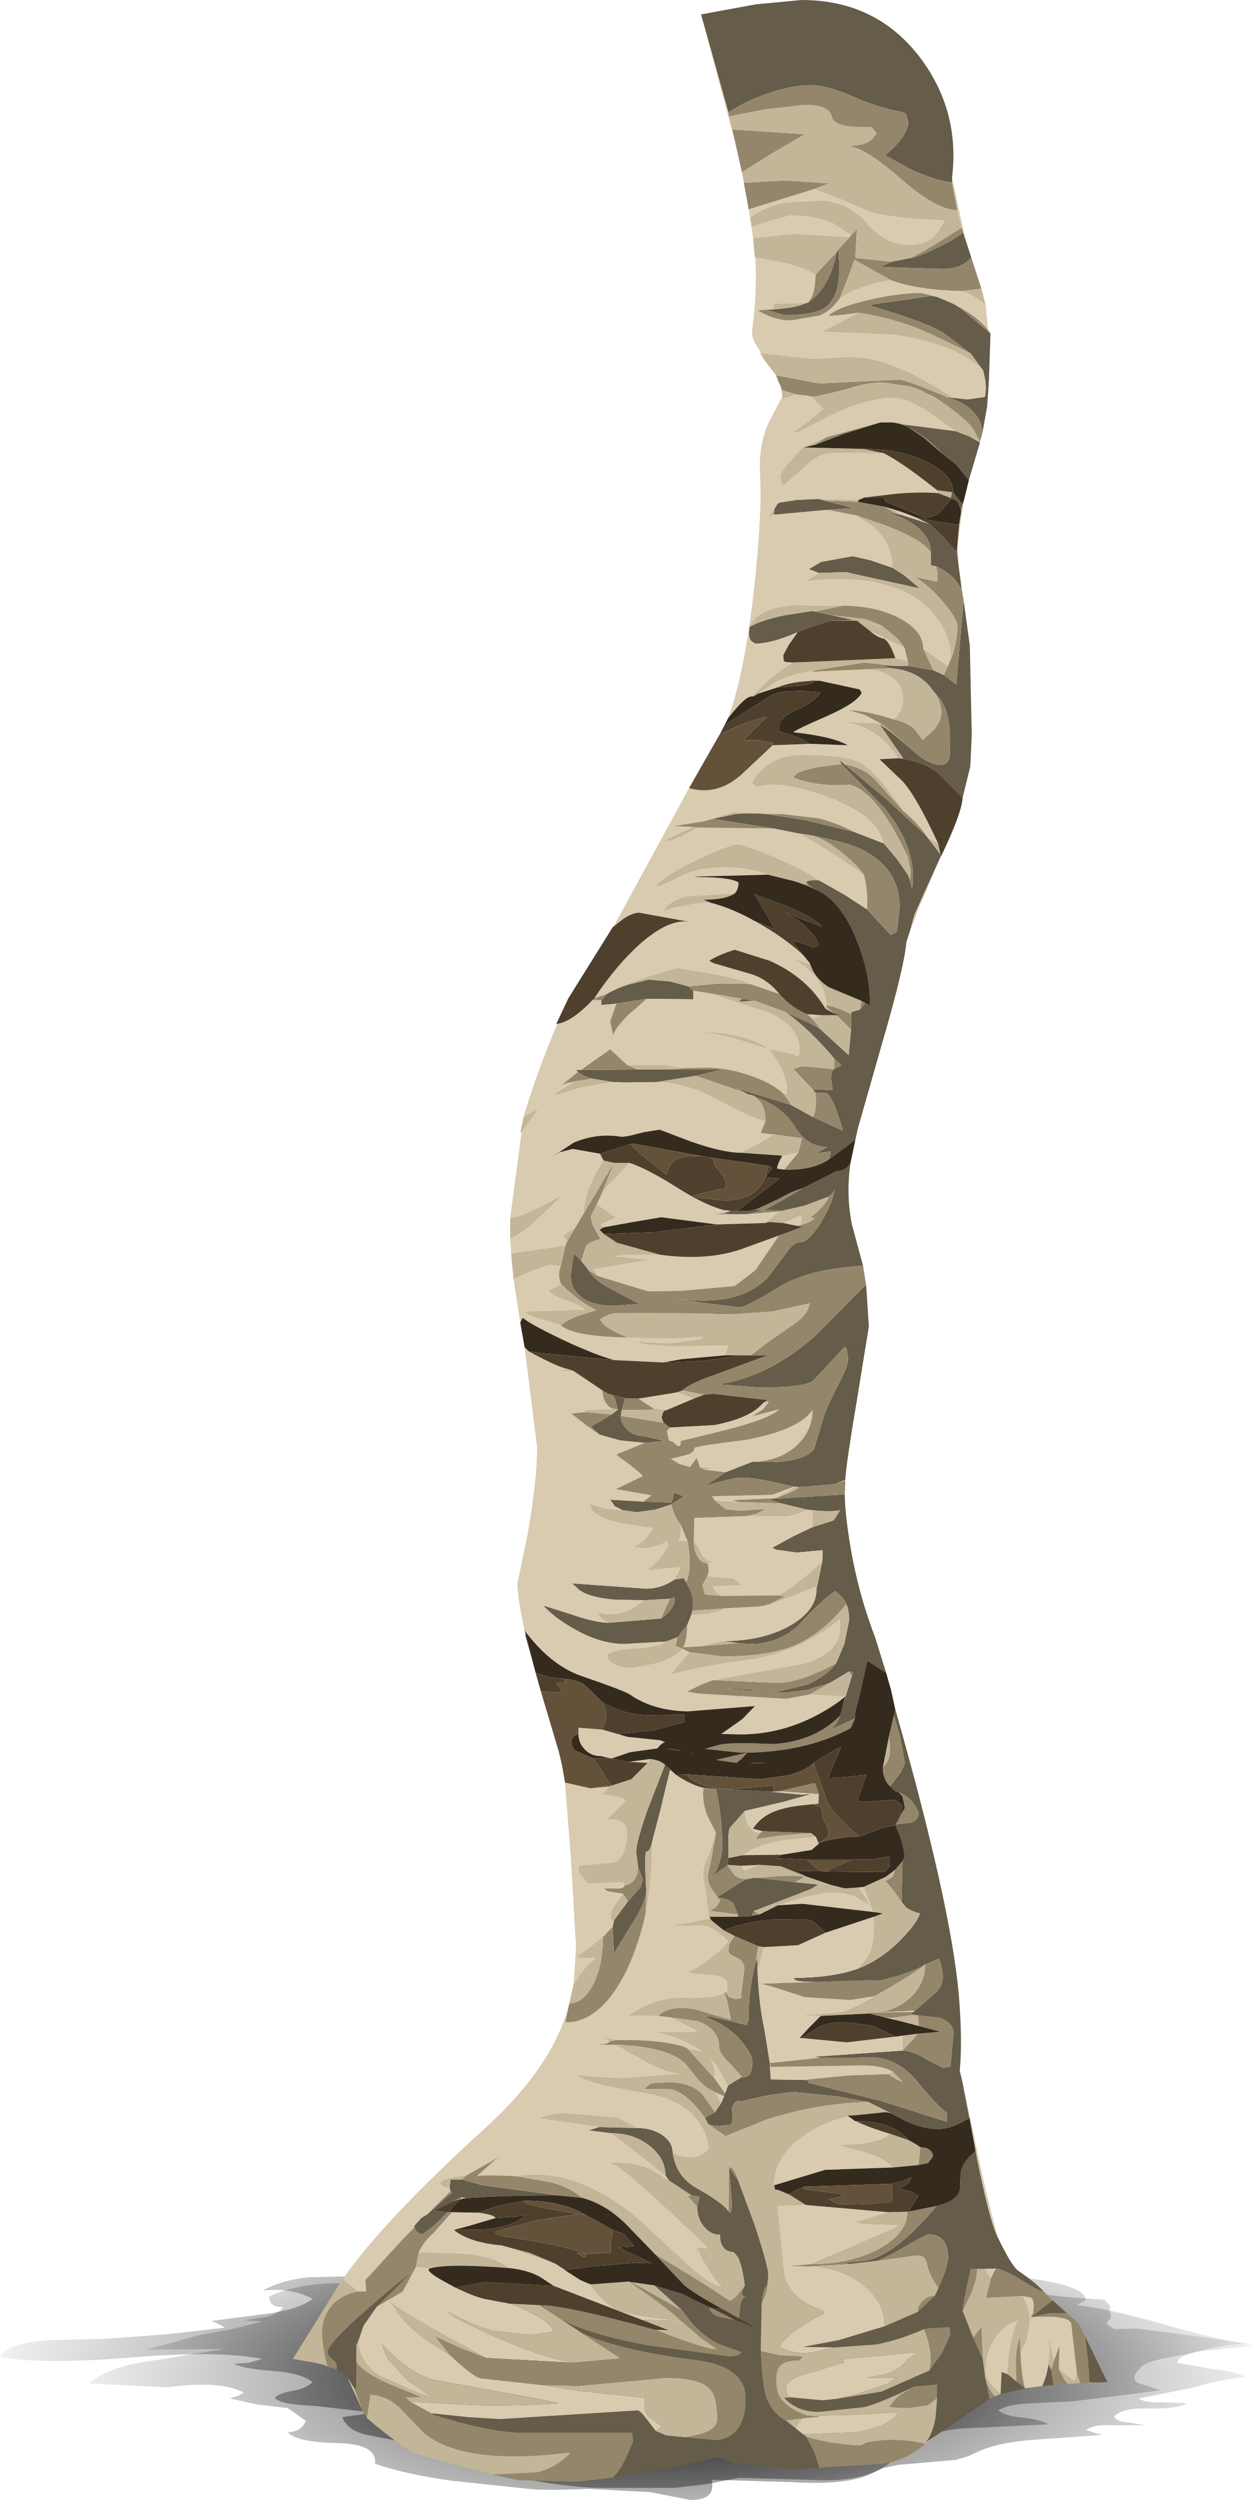 <?xml version="1.0" encoding="UTF-8" standalone="no"?>
<svg xmlns:xlink="http://www.w3.org/1999/xlink" height="259.8px" width="130.4px" xmlns="http://www.w3.org/2000/svg">
  <g transform="matrix(1.0, 0.0, 0.0, 1.0, 0.0, 0.0)">
    <use height="259.8" transform="matrix(1.0, 0.0, 0.0, 1.0, 0.0, 0.0)" width="130.4" xlink:href="#shape0"/>
  </g>
  <defs>
    <g id="shape0" transform="matrix(1.0, 0.0, 0.0, 1.0, 0.0, 0.0)">
      <path d="M122.4 245.55 L126.1 246.2 Q128.6 246.45 129.5 247.05 127.55 247.15 123.95 248.15 L118.4 249.25 Q119.15 249.75 120.8 249.65 L123.4 249.75 Q122.55 250.35 119.5 250.3 116.7 250.2 115.85 251.15 116.2 251.7 117.35 251.75 L119.15 252.05 115.85 252.05 Q113.7 251.9 112.95 252.55 L114.6 253.05 108.25 253.5 Q104.35 253.7 102.0 254.65 L100.7 255.25 99.35 255.65 93.45 256.15 91.8 256.5 90.45 257.15 Q87.85 258.3 82.4 257.95 L74.0 257.7 Q74.5 259.85 71.75 259.8 L67.65 259.0 61.3 258.65 Q56.7 258.85 54.95 258.65 L46.9 257.8 Q42.25 257.15 39.0 256.05 39.25 254.05 35.3 253.9 30.65 253.8 29.95 252.75 31.3 252.75 31.8 251.6 L30.85 250.9 29.9 250.25 26.85 249.9 23.85 249.25 24.7 249.0 25.35 248.65 Q23.0 247.35 17.35 248.1 L9.25 247.7 Q11.25 245.9 16.05 245.3 L23.4 244.1 15.15 244.2 20.8 242.65 24.1 242.05 27.3 241.25 25.35 241.15 27.55 240.8 Q28.95 240.5 29.45 239.75 28.0 239.85 28.0 238.65 30.35 237.55 33.9 237.3 L39.95 237.15 83.95 235.65 Q86.6 235.5 91.1 235.75 L98.3 236.15 106.45 236.7 Q112.95 237.5 112.9 239.05 L111.95 239.55 Q115.2 239.9 121.2 241.6 127.4 243.35 130.4 243.75 L125.95 244.25 Q122.65 244.5 122.4 245.55" fill="url(#gradient0)" fill-rule="evenodd" stroke="none"/>
      <path d="M120.95 245.1 Q119.15 245.5 118.65 246.0 117.45 247.2 118.35 247.65 L120.7 248.4 116.15 249.0 111.55 249.55 107.55 249.75 Q104.85 249.8 103.8 250.5 104.55 251.1 106.35 251.25 108.25 251.45 109.0 251.95 L100.65 252.35 Q96.1 252.45 93.1 255.45 90.6 257.9 85.35 257.75 L76.85 257.5 73.55 258.15 70.2 258.55 62.1 258.55 Q56.75 258.35 50.95 256.7 L46.0 255.15 41.0 253.6 37.95 253.0 Q36.05 252.5 35.6 251.2 L36.95 251.0 Q37.75 251.0 38.2 250.65 L32.9 250.05 Q28.75 249.85 28.6 249.15 29.15 248.65 30.55 248.45 31.85 248.2 32.5 247.55 31.25 246.6 28.45 246.4 25.4 246.2 24.3 245.65 L25.85 245.55 27.25 245.15 Q22.8 244.25 13.65 245.0 4.35 245.75 0.0 244.95 0.85 243.45 5.2 243.2 L11.0 243.05 17.2 242.6 23.4 241.9 Q22.35 241.3 21.95 241.2 L27.4 240.5 Q31.05 240.05 32.5 238.9 30.25 237.7 27.3 238.05 29.4 236.9 32.25 236.65 L37.45 236.55 60.8 238.05 Q61.55 237.35 63.85 237.35 L66.85 237.55 77.1 237.55 87.5 237.45 Q93.8 237.4 97.9 237.5 L104.35 237.95 110.75 238.7 114.85 239.0 115.5 239.7 Q115.3 240.0 115.5 240.55 115.6 240.9 115.15 241.3 114.9 241.5 115.85 242.05 L118.3 242.0 124.85 242.85 129.95 243.55 Q127.1 243.6 123.45 244.65 L120.95 245.1" fill="url(#gradient1)" fill-rule="evenodd" stroke="none"/>
      <path d="M72.9 1.5 L78.6 0.45 83.35 0.0 Q91.1 0.0 95.65 5.95 99.85 11.5 99.0 18.45 L99.0 18.95 Q97.5 18.85 94.8 17.65 L92.05 16.15 Q94.45 14.1 94.45 12.65 L94.2 11.85 93.9 11.65 Q91.55 11.3 88.5 9.95 85.95 8.85 84.3 8.85 82.35 8.85 79.75 9.75 77.3 10.6 75.75 11.7 L72.9 1.5 M100.4 24.9 L101.0 26.75 Q99.95 27.95 98.1 27.95 L91.55 27.75 92.7 27.2 94.5 26.85 Q95.3 26.8 97.35 25.8 99.35 24.85 100.15 24.15 L100.4 24.9 M103.0 34.65 L102.85 39.1 102.8 40.15 102.65 42.25 102.15 45.05 Q102.15 43.45 100.65 42.3 99.6 41.5 98.3 41.3 L98.6 41.3 99.1 41.35 100.65 41.5 102.4 41.25 Q102.7 40.1 102.2 38.45 L100.95 36.75 98.25 34.7 Q96.7 33.6 90.45 31.75 L90.7 31.65 92.0 31.45 94.5 31.1 96.8 30.75 97.45 30.85 99.2 31.6 99.45 31.75 100.1 32.2 102.75 34.45 103.0 34.65 M101.9 46.0 L100.75 49.9 99.4 48.25 98.0 47.15 Q96.5 45.5 94.45 44.4 L93.85 44.15 94.3 44.15 99.35 44.8 100.8 45.35 101.85 45.95 101.9 46.0 M99.7 58.9 L100.0 61.2 99.2 60.1 Q98.35 59.3 97.35 58.85 L96.8 58.75 96.8 57.45 Q96.8 55.5 94.45 54.15 93.3 53.5 91.95 53.15 L93.25 53.4 93.7 53.5 96.65 54.45 98.15 55.85 99.5 57.4 99.5 57.25 99.7 58.9 M100.2 62.35 L100.85 67.1 101.05 76.4 100.9 79.65 100.1 82.9 97.4 80.2 Q96.05 79.25 93.95 78.85 L91.45 75.25 92.7 76.1 94.75 77.85 Q96.5 79.5 97.9 79.5 98.55 79.5 98.75 78.65 L98.8 77.05 Q98.8 74.0 97.7 72.55 L97.2 72.0 96.7 71.35 Q95.25 69.65 92.65 69.45 L91.75 69.15 92.2 69.15 93.15 69.2 94.45 69.2 97.05 69.65 98.15 70.15 99.45 71.15 100.2 62.35 M94.6 96.85 L94.25 97.9 Q94.05 100.5 91.65 108.7 L89.2 117.3 88.95 118.45 86.25 120.45 86.4 119.65 84.85 119.85 86.05 119.2 Q83.95 119.2 82.7 117.15 81.35 114.95 78.55 114.0 78.2 113.75 77.85 113.75 L76.5 113.1 79.4 113.95 82.3 114.85 84.55 116.1 87.65 117.5 Q86.7 114.1 85.95 113.6 L84.8 113.55 84.5 113.2 86.6 113.3 86.45 112.35 Q86.35 111.35 86.75 111.1 L87.5 110.7 86.75 110.0 Q84.75 107.65 83.0 106.2 82.3 105.6 81.6 105.15 L81.8 105.25 Q84.85 106.55 85.35 107.0 L88.25 109.65 88.5 107.0 88.5 105.4 88.5 105.2 89.45 104.9 89.95 104.25 90.45 104.5 Q90.55 101.5 89.2 98.0 87.7 94.05 85.35 92.7 L84.55 92.3 84.05 91.95 Q83.35 91.4 85.2 91.5 L87.85 93.0 90.15 94.5 92.6 97.15 93.1 96.95 93.3 96.7 93.55 94.25 Q93.55 90.15 89.45 88.2 88.05 87.55 84.55 86.85 L83.7 86.7 83.2 86.65 80.45 86.1 74.1 85.1 76.45 84.6 Q78.15 84.45 79.7 84.6 L83.6 85.2 88.8 86.45 91.9 87.65 93.25 89.25 94.4 90.9 94.5 91.1 94.6 91.5 94.85 92.35 Q95.45 88.25 92.0 84.0 L87.5 79.4 87.25 78.95 87.85 79.45 92.35 83.2 96.35 86.9 96.55 87.15 97.8 88.8 97.85 88.95 95.1 95.05 94.6 96.85 M88.45 120.8 Q87.95 124.15 88.6 127.3 L89.75 131.55 Q84.0 131.85 80.75 133.9 77.6 135.85 76.9 135.85 L73.1 135.4 69.55 134.8 Q76.6 136.1 79.85 132.75 L81.7 130.3 Q82.5 129.1 83.2 129.1 84.05 129.1 85.3 127.15 86.5 125.25 86.8 123.6 L86.7 123.85 86.2 124.35 83.65 125.3 81.25 125.85 79.5 125.75 77.55 126.2 75.9 126.2 75.3 126.05 75.95 125.85 77.45 125.85 77.7 125.85 78.1 125.8 78.45 125.7 79.5 125.75 81.5 124.65 83.45 123.5 87.0 121.7 Q88.0 121.7 88.45 120.8 M90.05 133.5 L90.1 134.0 90.35 137.85 89.15 145.25 Q87.95 152.35 87.9 153.8 L86.75 154.25 83.1 154.55 82.75 154.5 82.55 154.5 Q78.6 153.55 77.2 153.55 76.15 153.55 73.3 154.45 L75.45 153.0 78.25 151.9 Q83.35 152.2 84.65 150.6 L85.7 147.1 Q86.15 145.85 87.35 143.55 88.2 141.95 88.2 141.2 L88.05 140.2 87.85 139.95 84.55 143.5 Q83.55 144.2 79.0 144.2 L74.6 143.85 75.1 143.8 Q80.05 142.95 84.7 138.9 L90.05 133.5 M87.85 155.3 Q87.85 156.95 88.3 159.9 89.1 165.2 91.0 170.15 L92.15 173.85 90.2 172.6 89.2 176.95 Q88.9 177.8 88.9 178.6 L86.45 179.7 87.0 179.1 87.35 178.3 87.6 177.45 88.0 176.1 88.45 174.6 88.7 173.8 88.3 173.7 86.3 174.9 84.0 175.6 81.75 175.9 80.5 175.9 84.0 175.05 Q86.1 174.05 86.95 172.85 L87.8 170.85 88.3 168.4 Q88.3 167.3 88.0 166.7 87.9 166.2 86.85 165.35 85.3 166.4 83.05 168.9 80.9 170.85 78.05 170.85 L76.75 170.75 75.15 170.55 Q79.2 170.55 82.05 169.0 84.9 167.4 84.9 165.2 L85.5 162.3 85.55 161.1 82.85 161.35 80.7 161.05 80.3 160.85 82.5 159.65 84.5 158.7 86.7 158.0 87.35 156.95 Q86.5 157.15 84.5 156.95 L83.95 156.9 81.3 156.25 79.85 155.8 87.85 155.3 M93.1 177.65 Q98.85 197.8 99.7 207.25 100.1 212.05 99.8 215.2 L100.1 216.45 100.8 220.1 Q99.0 221.25 97.5 221.25 96.0 221.25 94.35 220.5 L92.6 219.6 90.3 218.45 86.95 217.85 82.5 217.4 79.85 217.75 76.9 218.4 76.9 218.3 76.55 218.4 76.4 218.5 76.1 219.05 Q76.25 220.2 76.05 220.8 L74.75 220.95 73.85 220.85 73.65 220.75 73.3 220.1 74.35 219.5 75.0 218.55 75.3 217.85 75.4 217.55 75.7 216.75 Q75.8 216.65 77.15 215.85 78.25 216.0 78.25 214.25 78.25 213.55 77.2 212.25 75.7 210.4 73.15 209.55 L73.8 209.55 77.65 210.45 77.85 209.95 Q77.8 206.85 78.6 203.9 L78.75 203.5 Q78.8 207.8 79.5 210.95 L80.05 214.4 80.05 214.45 80.15 216.1 83.55 216.15 84.1 216.2 84.05 216.45 91.5 218.3 98.45 220.5 98.45 219.5 Q97.85 219.3 95.2 216.1 92.95 213.45 89.45 213.85 L85.3 213.85 84.55 213.75 93.85 213.1 Q95.0 213.15 96.4 214.05 L98.05 214.9 98.75 214.8 98.85 214.65 99.15 211.3 Q99.15 210.25 97.75 209.7 L95.45 209.45 95.1 209.4 94.7 209.25 95.15 208.95 97.05 207.3 Q98.05 206.55 98.05 205.35 L97.85 204.1 97.65 203.55 96.2 204.15 Q95.45 204.65 93.5 205.3 L91.45 205.85 90.35 205.8 Q83.65 206.15 82.75 205.8 L82.45 205.55 Q86.4 205.55 89.05 204.65 91.65 203.7 93.8 201.45 95.4 199.8 95.65 198.85 94.7 198.6 94.2 198.2 L93.75 197.65 93.85 193.4 94.05 193.0 Q94.05 192.0 93.4 190.35 L93.15 189.8 93.15 189.65 93.15 189.6 94.8 189.4 Q95.45 189.15 95.55 188.5 95.15 187.3 94.25 186.7 93.85 186.4 93.45 186.25 L93.15 186.2 92.55 185.65 93.7 184.15 94.1 183.25 93.6 180.5 92.95 178.25 93.1 177.65 M103.8 232.6 Q105.2 235.5 105.9 236.0 107.6 237.15 108.55 238.15 107.9 238.05 106.2 236.95 104.5 235.9 103.55 235.75 L102.4 235.8 101.6 235.8 100.95 235.8 Q100.25 238.75 100.1 240.15 L101.2 242.95 102.2 245.2 102.45 247.15 102.9 249.3 98.25 252.5 96.25 253.85 Q97.0 252.95 97.3 251.15 L97.45 249.2 97.45 247.8 95.1 248.0 Q91.75 249.65 89.9 250.15 L85.15 250.65 Q82.9 250.65 81.55 249.2 L82.35 249.15 85.5 249.45 87.0 249.3 91.65 248.55 96.65 246.35 97.95 244.55 98.85 242.6 98.75 241.85 96.7 241.95 96.1 242.05 Q93.35 243.25 91.05 243.65 L86.8 243.95 83.5 243.9 87.2 243.2 92.0 241.75 95.45 240.25 97.2 238.6 97.6 237.75 98.25 236.2 98.6 234.75 Q98.6 232.2 96.55 232.2 96.3 232.2 92.95 234.15 L91.35 234.95 90.85 235.0 88.3 235.3 87.85 235.15 89.25 235.0 Q92.6 235.0 97.4 229.25 99.85 228.7 99.85 227.2 99.85 225.85 100.0 225.4 100.3 224.5 101.45 223.55 102.9 230.9 103.8 232.6 M109.45 239.05 L110.95 240.4 109.05 240.4 107.25 240.8 109.45 239.05 M112.85 242.85 L115.15 247.55 114.25 247.6 113.3 247.6 113.15 245.35 112.85 242.85 M109.55 247.85 L108.4 247.95 108.8 246.85 109.05 245.7 109.3 246.3 109.55 247.85 M106.65 248.2 L104.05 248.8 104.15 246.5 104.8 246.75 105.7 247.5 106.55 248.15 106.65 248.2 M85.2 256.45 L82.45 256.6 76.15 256.0 Q75.1 255.4 74.5 255.4 L70.55 256.3 63.7 257.5 Q64.4 256.9 65.15 255.35 L65.85 253.75 65.75 252.8 53.95 252.8 Q50.75 252.7 45.1 250.95 L44.9 250.8 48.7 251.2 52.05 251.4 66.3 250.5 Q66.55 250.5 67.2 251.35 L68.2 252.65 69.25 253.1 71.25 253.3 74.6 253.6 Q77.55 253.2 77.55 249.25 77.55 245.9 72.35 245.25 63.95 244.15 60.35 242.35 L58.45 241.1 Q61.4 242.65 67.35 243.75 L75.85 244.9 Q76.85 244.9 77.15 244.45 L74.8 243.6 Q72.6 242.5 71.05 240.2 L68.05 237.5 70.9 238.35 73.75 239.75 Q73.75 240.35 74.6 240.75 L76.55 241.15 78.45 241.85 76.85 240.95 77.0 239.7 Q77.1 238.7 77.7 238.7 77.1 238.7 77.2 238.15 L77.45 237.55 Q77.25 235.7 76.75 234.6 L76.3 234.05 Q75.7 234.05 75.3 233.65 74.9 233.2 74.9 232.6 L74.9 232.25 Q73.9 232.25 73.2 231.4 72.5 230.55 72.5 229.35 L72.75 228.3 71.9 228.15 69.55 226.6 69.2 226.1 Q69.2 224.3 67.55 223.0 65.9 221.7 63.6 221.7 L61.2 221.4 62.3 221.05 66.3 221.15 Q67.8 221.15 68.9 221.9 69.95 222.65 69.95 223.7 70.3 226.2 72.45 227.4 75.2 228.95 75.75 229.8 76.2 230.5 76.05 228.2 L75.8 225.25 76.75 226.55 78.45 231.15 Q79.75 235.0 79.9 236.35 L79.8 237.45 Q79.45 237.7 79.3 238.55 L79.2 239.35 79.1 244.35 Q79.25 247.7 79.6 248.9 80.15 250.75 81.9 251.7 L83.85 253.25 84.65 254.8 85.2 256.45 M36.15 247.1 L36.0 246.9 35.0 246.25 Q35.15 245.6 34.55 245.15 34.0 244.7 34.1 244.3 34.55 242.8 43.1 235.85 L39.2 239.7 37.8 241.7 37.05 243.7 37.05 245.5 37.05 248.15 36.8 248.15 36.15 247.1 M63.1 103.3 L63.25 103.2 Q64.05 102.75 65.4 102.3 L67.45 101.8 69.7 102.0 71.55 102.5 72.1 102.95 72.1 103.85 67.25 103.8 64.1 104.3 62.5 104.45 62.55 103.95 63.1 103.3 M80.25 32.15 L80.4 32.15 Q82.8 32.0 83.8 31.5 L84.0 31.45 Q86.3 29.9 87.0 26.2 L87.15 25.95 Q87.7 30.4 85.95 31.85 84.8 32.75 81.6 32.75 L79.8 32.25 80.25 32.15 M99.1 51.15 L100.1 52.4 99.95 53.15 99.65 52.25 Q99.35 51.85 98.95 51.85 L98.85 51.75 99.0 51.15 99.1 51.15 M80.55 52.85 L80.7 52.6 Q80.9 52.2 81.25 52.2 L82.85 51.95 85.1 51.85 87.25 52.4 88.75 52.8 85.9 53.0 80.45 53.5 80.55 52.85 M85.15 59.55 L84.1 59.15 85.35 58.4 88.65 57.8 90.45 58.2 92.8 59.0 94.05 59.8 94.1 59.85 95.65 61.15 89.25 59.75 87.95 59.45 85.15 59.55 M86.55 63.95 L88.85 64.45 86.4 64.5 84.6 65.05 Q83.35 65.5 82.95 65.7 80.35 66.85 78.55 66.9 L78.15 66.65 Q77.75 66.2 77.95 65.15 79.15 64.45 81.55 63.95 L84.45 63.5 85.2 63.65 86.55 63.95 M78.5 104.0 L76.8 104.1 77.15 103.8 78.5 104.0 M64.55 147.15 Q64.55 148.0 65.3 148.65 66.0 149.25 67.0 149.25 L69.1 149.75 67.05 149.95 64.5 149.7 62.35 149.1 61.45 148.25 Q62.55 147.65 63.6 147.0 L64.25 146.5 63.95 145.35 63.65 144.95 65.0 145.3 64.65 146.55 64.55 147.15 M66.9 156.05 L69.85 156.15 70.1 155.2 70.15 155.15 71.1 155.5 69.8 156.35 68.1 156.9 66.2 157.15 64.75 156.95 63.95 156.55 63.45 155.85 66.9 156.05 M71.35 164.45 L71.65 165.0 Q72.25 166.1 72.0 167.4 L71.9 167.8 71.45 168.9 70.45 170.15 69.25 170.6 64.95 170.85 Q62.35 170.85 59.55 169.2 57.55 168.05 56.5 166.85 L59.35 167.75 Q61.8 168.6 63.25 168.65 L68.75 168.2 Q70.3 167.1 70.15 166.0 L69.65 166.15 67.0 166.3 64.0 166.25 Q61.4 166.05 60.25 165.25 L59.5 164.55 67.2 165.1 Q68.75 165.1 70.15 164.15 L71.1 164.0 71.35 164.45 M61.2 132.0 Q61.65 132.9 63.25 133.8 L66.45 135.5 64.55 135.65 Q61.9 135.85 60.55 134.85 59.35 134.05 59.35 132.55 L59.55 131.05 59.7 130.3 60.45 131.05 61.2 132.0 M77.8 175.55 L78.95 175.8 75.5 175.5 77.8 175.55 M80.05 186.2 L83.4 186.5 84.35 186.45 81.5 187.25 77.45 188.2 75.85 190.0 75.75 190.7 75.75 193.1 75.65 193.8 75.65 193.85 73.85 195.15 74.45 194.5 Q75.1 193.05 75.1 191.9 75.1 188.75 74.45 185.9 L80.05 186.2 M82.7 195.6 L85.1 195.85 84.25 196.35 78.4 198.6 78.2 199.1 77.65 199.2 76.75 199.2 76.7 198.95 76.3 197.85 Q75.9 197.35 74.6 197.2 L74.6 197.15 Q76.55 195.9 77.05 195.6 77.45 195.35 77.85 195.25 L78.45 195.15 78.75 195.15 82.7 195.6 M69.7 111.15 L75.1 111.15 72.35 111.8 68.3 112.45 68.2 112.45 65.0 112.5 63.75 112.45 61.6 112.1 Q60.65 111.85 60.1 111.4 L59.9 111.2 60.4 111.2 66.3 111.15 69.7 111.15 M69.7 183.9 L69.6 184.25 68.65 188.2 67.8 191.45 Q67.55 192.55 67.2 192.4 67.0 192.65 67.2 196.75 66.9 198.15 65.8 199.8 L63.85 203.0 63.7 200.25 63.85 199.55 65.3 197.6 66.6 196.15 66.85 195.35 66.35 194.0 66.15 192.45 Q66.15 191.55 67.25 188.3 L69.15 183.4 69.7 183.9 M48.0 226.5 L50.2 227.1 57.95 228.15 Q53.9 228.15 50.8 228.3 L48.45 228.45 48.0 228.35 47.1 228.75 45.1 229.75 46.55 229.9 45.2 231.25 43.95 232.2 Q43.45 232.15 43.2 231.75 L43.1 231.45 43.05 231.35 43.8 230.5 44.45 230.1 47.0 227.85 46.85 227.7 46.75 227.4 46.85 226.5 48.0 226.5 M56.85 240.05 L56.15 239.55 56.35 239.55 56.85 240.05" fill="#655c49" fill-rule="evenodd" stroke="none"/>
      <path d="M99.0 18.45 L100.4 24.9 100.15 24.15 100.0 23.65 99.55 21.85 99.0 18.95 99.0 18.45 M102.5 31.7 L102.75 34.3 Q101.65 32.9 99.45 31.75 L99.2 31.6 97.45 30.85 95.75 30.45 Q93.35 30.45 90.2 31.2 86.85 32.0 86.15 32.85 L87.75 32.7 89.3 32.5 85.5 34.45 85.95 34.5 92.6 34.75 Q99.1 35.55 102.2 38.45 102.7 40.1 102.4 41.25 L100.65 41.5 99.1 41.35 Q92.55 37.0 88.3 37.1 L84.45 37.3 79.15 36.7 78.5 35.65 Q78.2 35.1 78.2 34.45 78.75 30.25 78.55 26.75 L81.75 27.35 Q84.05 28.0 84.8 28.55 84.8 30.65 84.0 31.45 L83.8 31.5 80.5 31.55 80.4 32.15 80.25 32.15 78.8 32.25 Q80.5 33.3 82.25 33.3 L85.2 32.8 Q86.5 32.25 87.35 30.95 89.45 29.65 92.6 29.1 95.35 30.15 100.15 30.25 101.85 31.05 102.5 31.7 M100.25 51.95 Q99.6 55.85 99.6 57.0 L99.7 58.9 99.5 57.25 99.75 54.4 99.95 53.15 100.1 52.4 100.25 51.95 M97.85 89.0 L95.7 94.0 94.6 96.85 95.1 95.05 97.85 88.95 97.85 89.0 M87.9 153.8 L87.9 153.85 86.75 154.25 87.9 153.8 M100.1 216.45 L101.3 222.05 Q102.75 229.0 103.8 232.6 102.9 230.9 101.45 223.55 L100.8 220.05 100.8 220.1 100.1 216.45 M114.25 247.6 L113.15 247.65 113.3 247.6 114.25 247.6 M108.4 247.95 L106.65 248.2 106.55 248.15 Q106.2 246.85 106.1 244.5 L106.75 243.05 107.05 241.15 Q107.05 239.9 106.3 238.6 L107.15 238.75 Q107.5 238.9 107.5 239.55 L107.45 240.35 107.2 240.8 107.25 240.8 Q111.1 240.55 111.4 241.45 L112.0 246.7 111.75 247.5 110.1 246.25 110.15 243.85 109.65 245.25 Q109.35 244.95 109.35 244.35 L109.1 243.15 109.2 244.3 109.05 245.7 108.8 246.85 108.4 247.95 M98.25 252.5 L96.2 253.95 96.25 253.85 98.25 252.5 M37.8 250.75 L36.15 247.1 36.8 248.15 37.8 250.75 M34.45 246.05 L33.6 245.75 34.05 245.85 34.45 246.05 M35.65 236.85 Q39.75 230.9 50.35 221.25 57.55 214.75 59.2 208.2 L58.8 210.15 58.9 210.15 59.3 210.15 Q62.7 209.8 65.2 204.7 66.45 202.0 67.15 198.8 67.8 195.4 67.8 191.45 L68.65 188.2 69.6 184.25 69.75 183.95 70.3 184.45 Q71.6 185.35 72.95 185.75 L73.1 186.25 Q73.1 187.65 73.65 188.9 L74.45 190.45 73.7 192.8 Q73.1 194.0 73.1 194.8 L73.45 197.1 73.75 199.4 69.8 200.15 70.95 200.15 73.05 200.1 Q74.25 200.25 75.7 201.7 75.35 202.4 73.75 203.6 72.2 204.75 71.5 204.9 L71.85 205.05 74.35 205.3 Q75.65 205.45 75.65 206.45 L75.55 207.15 75.4 207.0 75.35 207.1 Q74.3 207.7 71.15 207.6 68.15 207.5 65.3 209.5 L68.45 209.5 69.7 209.65 72.5 211.05 72.1 211.2 67.9 211.15 69.35 211.45 Q71.45 212.1 73.1 213.25 L71.45 212.85 Q69.4 211.95 64.15 212.0 L62.9 211.75 62.5 211.55 63.4 212.15 Q63.2 212.4 62.6 212.45 L62.2 212.5 64.0 212.5 67.3 214.35 Q69.6 215.55 70.85 215.5 L69.25 215.6 64.95 215.95 62.35 215.85 59.9 215.65 Q61.2 216.45 63.7 216.9 L67.95 217.7 Q73.0 218.9 73.7 223.15 73.15 224.2 71.65 224.2 L70.65 224.05 69.95 223.7 Q69.95 222.65 68.9 221.9 67.8 221.15 66.3 221.15 L64.2 220.05 58.95 219.6 Q57.35 219.6 56.15 220.1 L56.5 220.2 62.3 221.05 61.2 221.4 63.6 221.7 66.15 223.7 69.2 226.1 69.55 226.6 67.7 225.45 Q65.65 224.55 63.15 224.8 L63.75 224.9 Q65.15 225.5 73.45 233.45 L73.45 233.7 72.9 233.55 72.5 233.6 Q72.6 234.1 73.45 235.5 74.4 237.05 75.25 237.8 L74.85 237.65 Q73.45 237.2 71.1 234.95 L66.5 230.7 Q60.0 225.1 53.6 226.15 50.35 226.0 49.6 226.15 L49.65 226.1 52.0 224.0 51.3 224.5 48.55 226.05 46.8 226.35 Q45.9 226.6 45.75 226.85 L45.85 227.05 Q46.1 227.3 46.75 227.4 L46.85 227.7 44.45 230.1 43.8 230.5 43.05 231.35 43.1 231.45 41.75 232.85 38.0 236.95 38.1 238.15 37.2 238.15 35.65 236.85 M59.65 206.2 L59.9 202.35 59.35 192.85 58.75 185.25 61.4 185.85 63.35 185.65 62.65 186.45 64.3 186.75 Q64.95 186.95 65.05 187.15 L63.1 189.1 Q65.2 188.95 65.2 190.55 65.2 192.8 63.9 193.55 L60.15 193.9 60.2 194.6 60.75 195.25 61.05 195.75 64.85 195.6 64.95 195.9 Q64.9 196.35 63.85 196.25 L62.8 196.25 63.2 196.55 64.8 196.8 Q63.5 198.5 63.5 198.85 63.5 199.85 63.85 199.55 L63.7 200.25 62.7 201.3 60.95 202.65 59.95 203.4 60.8 203.5 61.95 203.45 61.35 204.0 Q60.55 204.8 59.65 206.2 M58.1 182.0 L57.85 181.25 56.65 177.1 56.7 177.3 58.1 182.0 M54.65 170.05 Q53.8 165.9 53.8 164.6 L54.85 159.5 Q55.85 153.85 55.85 150.4 L54.55 140.0 55.0 140.45 Q58.15 142.15 59.0 142.25 L58.0 142.45 59.6 142.45 62.65 144.5 Q62.65 145.3 63.05 145.85 63.4 146.4 63.9 146.4 L60.8 146.55 60.85 146.75 59.4 146.9 61.0 148.15 62.35 149.1 64.5 149.7 67.05 149.95 64.1 151.15 64.3 151.35 Q66.4 152.85 66.85 153.4 L64.05 154.75 67.75 155.4 66.9 156.05 63.45 155.85 63.95 156.55 64.75 156.95 63.0 156.8 61.35 156.3 61.5 156.85 Q62.1 157.75 64.75 158.35 L67.95 158.8 67.9 158.9 66.95 160.1 65.9 160.8 67.05 160.9 Q68.5 160.75 69.4 160.15 L69.5 160.65 68.6 162.0 67.3 163.2 70.8 162.85 70.15 164.15 Q68.75 165.1 67.2 165.1 L59.5 164.55 60.25 165.25 Q61.4 166.05 64.0 166.25 L67.0 166.3 Q64.55 168.3 62.15 167.55 L62.5 168.2 63.25 168.65 Q61.8 168.6 59.35 167.75 L56.5 166.85 Q57.55 168.05 59.55 169.2 62.35 170.85 64.95 170.85 L69.25 170.6 Q68.6 171.15 66.3 171.3 63.9 171.4 63.15 171.95 L63.2 172.4 Q64.05 173.35 65.65 173.35 L67.9 172.95 Q70.0 172.4 71.0 171.35 L71.7 171.7 69.7 174.05 Q72.75 173.15 78.5 172.4 83.6 171.4 87.35 168.25 L87.35 169.1 Q87.4 171.75 83.6 172.9 L74.15 174.6 72.85 175.1 71.45 175.8 72.6 176.0 81.75 176.55 84.2 176.1 87.9 176.3 Q86.75 177.3 84.85 178.3 81.1 180.25 76.95 180.25 L75.0 180.2 77.2 178.65 78.5 177.3 71.55 177.85 Q67.95 177.8 65.5 176.1 64.9 175.7 60.4 174.15 57.25 173.05 54.55 169.45 L54.65 169.75 54.65 170.05 M54.1 137.45 L53.4 132.95 Q56.15 131.65 57.2 131.45 L58.3 131.6 Q57.95 132.55 58.35 133.45 L57.05 134.15 Q57.25 134.55 58.9 135.15 60.55 135.75 60.8 136.1 L54.5 136.3 55.2 136.75 58.3 137.7 Q59.5 138.9 65.35 139.0 70.3 139.25 73.1 138.9 L72.95 139.15 69.75 139.6 66.05 139.45 67.05 139.7 69.45 139.9 75.75 139.85 75.35 140.85 70.9 141.25 68.9 141.6 69.1 141.6 63.9 141.35 Q62.1 140.9 58.55 139.25 55.2 137.65 54.35 136.95 L54.1 137.45 M53.15 130.25 L53.05 128.7 Q54.35 128.2 56.1 126.5 L58.55 124.15 Q54.7 126.35 53.05 126.6 L54.25 117.6 56.0 115.25 54.45 116.05 Q55.65 111.9 57.95 106.4 59.45 106.2 61.65 103.9 L62.55 103.95 62.5 104.45 64.1 104.3 63.45 106.15 63.75 107.6 Q63.95 106.9 65.3 105.5 L67.25 103.8 72.1 103.85 72.1 102.95 73.9 103.25 79.95 105.25 Q83.15 106.7 83.15 109.1 83.15 110.1 82.5 109.55 L79.95 109.05 Q81.5 110.95 81.85 112.95 L81.8 113.7 81.5 113.7 Q80.3 112.55 77.95 111.75 75.6 110.95 73.4 110.95 L71.2 111.0 68.8 110.65 65.25 110.7 63.45 109.05 60.4 111.2 59.9 111.2 60.1 111.4 58.3 112.85 Q58.8 112.55 59.7 112.4 L57.5 113.8 58.05 113.75 60.65 112.95 63.75 112.45 65.0 112.5 68.2 112.45 68.3 112.45 Q71.4 112.5 74.85 114.4 78.5 116.4 79.6 116.5 L79.1 117.75 80.5 117.9 78.85 118.85 77.05 119.8 Q75.15 119.8 71.75 118.6 L68.6 117.4 67.0 117.65 65.4 118.05 64.7 118.15 Q62.1 117.7 59.65 118.75 L57.45 120.2 58.2 119.75 59.55 119.4 62.4 119.9 62.75 120.6 Q61.55 122.4 61.0 124.25 60.7 125.4 60.7 126.1 L59.75 127.7 Q59.3 127.9 58.85 128.2 L58.55 128.5 59.0 128.95 58.8 129.45 53.15 130.25 M63.8 96.3 L71.65 81.9 Q74.6 82.75 77.15 80.45 L80.35 77.45 84.2 77.3 88.15 77.45 Q86.65 76.55 82.5 76.1 82.8 75.8 86.15 74.35 89.15 73.0 89.6 72.0 L89.4 71.65 85.25 70.75 84.7 70.75 84.7 70.7 84.1 70.7 84.7 70.75 Q82.35 70.8 80.8 71.45 L78.8 72.1 80.65 70.9 Q82.25 70.05 84.8 69.65 83.95 69.9 85.55 69.75 L90.15 69.55 Q91.9 69.65 92.95 70.55 93.9 71.4 93.9 72.65 93.9 74.0 92.9 74.75 90.25 73.9 88.25 73.8 L89.95 74.3 91.6 75.2 88.5 75.05 85.2 75.2 86.25 75.2 Q88.4 74.7 90.5 75.95 92.3 77.0 93.4 78.8 L91.45 78.9 93.55 80.9 Q95.0 82.15 97.55 87.65 L96.55 87.15 96.35 86.9 Q95.55 85.65 93.95 84.3 91.15 80.15 89.4 79.25 87.9 78.45 83.4 78.45 81.1 78.45 79.5 79.75 78.45 80.6 78.2 81.4 L78.75 81.8 Q80.9 81.0 85.85 82.75 91.2 84.65 91.9 87.65 L88.8 86.45 Q87.2 85.6 85.15 85.05 L81.4 84.6 76.2 84.4 73.2 85.35 70.05 85.85 72.1 85.95 70.4 86.7 68.85 87.5 69.85 87.3 Q71.1 86.9 72.45 86.0 L80.45 86.1 83.2 86.65 Q86.6 88.6 89.85 90.95 90.3 92.85 90.15 94.5 L87.85 93.0 85.2 91.5 Q83.7 90.45 80.45 89.05 77.4 87.75 76.65 87.75 76.0 87.75 72.9 89.15 69.4 90.75 68.15 92.1 L68.6 92.05 Q69.65 91.7 71.3 90.8 72.95 90.15 75.55 90.15 77.8 90.15 79.85 90.9 L72.15 91.1 72.55 91.15 Q75.85 91.15 76.8 91.7 76.8 92.45 76.4 92.85 L71.45 93.15 Q69.45 93.65 69.05 94.7 L70.0 94.35 72.1 93.95 73.8 93.75 73.85 93.8 Q76.15 94.4 78.45 95.7 79.55 96.3 80.7 97.05 83.4 98.9 84.1 99.95 L84.25 100.2 81.85 99.45 82.65 99.75 Q85.85 101.6 85.95 104.5 L85.9 104.6 85.85 104.85 Q83.95 101.6 80.05 99.85 L76.4 98.7 Q74.65 99.25 73.75 99.85 L74.2 100.1 78.0 101.2 Q79.75 101.7 81.05 103.3 L77.95 102.25 Q76.95 101.7 73.6 101.1 L70.4 100.6 Q64.7 102.2 63.25 103.2 L63.1 103.3 61.8 103.75 Q64.05 100.35 66.55 98.1 69.55 95.45 71.7 95.8 L66.45 94.85 Q65.8 94.85 64.8 95.5 L63.8 96.3 M75.7 74.65 Q77.45 70.0 78.45 60.85 79.25 53.25 79.05 49.7 78.8 46.1 80.05 43.7 L81.35 41.2 81.35 41.45 82.85 41.0 84.2 41.15 84.15 41.2 84.3 41.2 85.6 42.5 83.95 43.9 82.6 44.85 82.8 45.0 86.3 43.2 Q90.2 41.35 92.95 41.35 94.2 41.35 96.3 42.65 L99.35 44.8 94.3 44.15 93.25 43.95 92.85 43.9 91.55 43.9 85.9 45.45 83.55 46.5 83.5 46.5 82.0 48.1 Q81.15 49.15 81.15 49.55 L81.25 50.25 81.6 50.35 84.5 47.8 Q85.5 47.05 87.0 47.05 L91.9 47.1 Q93.8 48.05 97.45 50.95 L97.55 51.25 Q95.8 51.1 93.3 51.3 L89.9 51.7 89.3 51.95 85.1 51.85 82.85 51.95 81.25 52.2 Q80.9 52.2 80.7 52.6 L80.55 52.85 Q80.15 53.3 79.9 53.8 L80.45 53.5 85.9 53.0 86.15 53.0 89.0 53.55 90.85 54.75 Q92.8 56.5 92.8 59.0 L90.45 58.2 88.65 57.8 85.35 58.4 84.1 59.15 85.15 59.55 83.85 60.4 Q93.0 59.35 96.85 63.55 98.75 65.65 98.9 68.15 L98.6 69.25 96.0 67.4 Q96.0 65.55 93.55 64.25 91.1 62.95 87.6 62.95 L82.35 62.9 Q78.65 63.25 77.95 65.15 77.75 66.2 78.15 66.65 L78.55 66.9 Q80.35 66.85 82.95 65.7 L82.0 67.05 81.45 68.1 81.5 68.7 81.7 68.8 82.5 68.85 Q81.6 69.25 79.85 70.75 L78.2 72.35 78.15 72.35 77.85 72.45 Q77.2 72.75 75.7 74.65 M81.3 40.75 L81.2 40.2 81.3 40.55 81.3 40.75 M80.85 39.4 L80.6 38.85 80.7 39.0 80.85 39.4 M78.3 24.75 L78.15 23.55 80.3 22.9 82.1 22.4 Q84.85 22.4 86.6 23.2 L88.5 24.45 88.35 24.65 82.45 24.3 78.3 24.75 M78.0 22.6 L77.85 21.75 84.65 19.65 Q87.6 20.7 90.25 21.95 92.6 22.7 98.25 22.9 L97.75 23.75 Q96.8 25.45 94.55 25.45 92.05 25.45 90.1 23.15 88.1 20.85 85.1 20.85 L81.65 21.05 Q79.75 21.4 78.0 22.6 M76.45 14.8 L72.9 1.5 75.75 11.7 75.8 12.1 76.15 13.45 76.45 14.8 M76.5 113.1 L77.85 113.75 77.15 113.45 76.5 113.1 M96.35 40.9 L96.95 41.15 97.9 41.75 96.35 40.9 M87.25 52.4 L85.1 51.85 85.8 52.0 87.25 52.4 M95.2 53.75 L96.65 54.45 93.7 53.5 92.8 52.9 93.9 53.25 95.2 53.75 M94.05 59.8 L95.1 59.95 94.1 59.85 94.05 59.8 M93.15 69.2 L92.2 69.15 92.65 69.15 93.15 69.2 M91.8 65.1 L89.1 64.5 88.85 64.45 91.7 65.05 91.8 65.1 M90.5 65.6 L94.05 67.3 94.4 68.7 93.1 68.4 Q92.55 66.75 91.95 66.4 91.15 66.2 90.5 65.6 M84.45 63.5 L84.75 63.55 85.2 63.65 84.45 63.5 M84.45 105.85 L83.95 105.4 85.35 105.5 84.45 105.85 M79.95 109.05 Q77.85 107.4 72.75 107.2 74.95 107.45 77.3 108.2 L79.95 109.05 M83.0 119.8 L81.55 121.55 80.8 121.45 Q80.85 120.95 81.35 120.1 L83.0 119.8 M65.45 120.85 Q67.2 121.4 70.3 123.35 73.3 125.25 75.25 125.75 L74.1 125.85 75.75 125.8 75.95 125.85 75.3 126.05 74.35 126.2 75.9 126.2 77.55 126.2 81.0 125.9 79.55 127.1 74.55 127.25 68.75 126.5 65.8 127.0 62.75 127.55 Q62.25 127.35 62.95 127.0 L64.05 126.55 62.1 125.15 62.2 124.85 62.55 124.1 Q62.95 123.35 63.75 122.7 L65.45 120.85 M81.45 127.1 L83.35 126.3 83.3 127.3 82.9 127.4 81.45 127.1 M68.65 130.4 Q73.4 131.05 77.0 129.85 L81.0 128.4 78.55 132.0 76.4 133.65 70.85 134.15 67.4 134.2 62.15 132.6 61.75 131.9 67.6 130.9 67.4 130.9 63.8 130.55 65.15 130.4 68.65 130.4 M79.95 145.7 L79.35 146.45 78.2 147.2 81.05 146.45 Q80.05 147.45 75.3 148.65 L70.8 149.75 Q70.8 150.75 70.0 149.85 L69.55 149.7 69.35 148.75 69.65 148.35 74.25 148.1 Q78.0 147.4 79.35 145.8 L79.95 145.7 M70.8 158.5 L71.5 160.15 70.5 160.1 Q70.8 160.1 70.8 158.5 M75.35 167.15 L78.9 166.95 79.55 166.85 79.65 166.8 80.05 166.7 81.8 166.1 84.85 164.9 Q84.7 165.35 84.9 165.2 84.9 167.4 82.05 169.0 79.2 170.55 75.15 170.55 L72.65 171.1 71.05 171.2 Q71.45 170.4 71.45 168.9 L71.9 167.8 Q74.5 167.75 75.35 167.15 M80.85 165.8 L75.15 165.85 Q74.45 165.65 74.1 164.85 L77.1 164.75 76.95 164.55 76.25 164.05 73.55 163.8 Q73.85 163.05 73.55 162.45 L74.6 162.25 Q73.55 162.4 73.05 161.7 72.6 160.65 72.15 160.15 L72.2 157.75 77.7 157.55 81.65 157.6 Q82.8 157.5 83.95 156.9 L84.5 156.95 84.5 158.7 82.5 159.65 80.3 160.85 80.7 161.05 82.85 161.35 85.55 161.1 85.5 162.3 Q82.25 165.25 80.85 165.8 M74.35 155.95 L74.05 155.5 80.3 155.35 82.55 154.5 82.75 154.5 80.75 155.65 80.55 155.7 76.15 155.9 76.85 156.1 74.35 155.95 M75.45 153.0 L73.35 152.75 74.15 152.55 72.8 152.5 72.45 151.5 71.75 152.45 70.65 152.15 69.75 151.6 70.0 151.55 71.4 151.2 Q72.2 150.95 72.2 150.5 72.2 150.3 77.5 149.65 83.15 148.6 84.5 146.5 84.5 148.75 82.7 150.35 80.85 151.9 78.25 151.9 L75.45 153.0 M66.4 145.35 L70.4 144.7 72.15 145.35 69.3 146.55 67.9 146.35 66.4 145.35 M88.7 173.8 L88.45 174.6 88.55 174.2 88.7 173.8 M89.05 204.65 Q86.4 205.55 82.45 205.55 L82.75 205.8 Q83.65 206.15 90.35 205.8 L79.15 206.15 80.25 206.45 83.7 207.55 88.4 207.85 90.95 207.45 Q88.45 208.9 87.45 209.1 L82.9 209.5 85.35 209.5 84.2 210.65 83.15 211.8 83.35 211.8 88.05 212.25 93.15 211.65 93.85 211.55 93.85 213.1 84.55 213.75 85.3 213.85 80.05 214.4 79.5 210.95 Q78.8 207.8 78.75 203.5 L78.85 204.8 79.4 202.35 83.0 202.15 85.85 200.85 90.85 199.2 Q90.95 201.4 90.6 202.55 90.2 203.7 89.05 204.65 M95.15 208.95 L94.7 209.25 94.9 209.1 91.05 209.15 95.15 208.95 M83.55 216.15 L80.15 216.1 80.05 214.45 80.15 214.8 89.7 214.65 Q91.7 214.65 92.85 215.3 L92.4 215.55 88.1 215.7 83.55 216.15 M75.7 216.75 L75.4 217.55 74.3 216.0 Q74.4 214.9 73.9 214.0 L74.55 214.7 75.7 216.75 M75.3 217.85 L75.0 218.55 74.4 217.45 75.3 217.85 M89.25 196.15 L89.8 196.1 90.8 198.7 83.45 197.85 80.9 198.0 Q84.8 196.7 86.5 196.7 88.15 196.7 89.0 197.15 L90.4 198.0 89.95 197.1 89.25 196.15 M85.15 191.6 L84.4 192.25 81.3 192.75 77.25 192.8 Q78.6 191.75 81.45 191.25 L84.85 190.9 85.15 191.6 M81.05 186.15 L85.15 186.45 85.1 187.45 84.6 187.5 Q81.9 187.7 80.55 188.25 79.1 188.8 78.3 190.05 L79.3 190.3 79.05 190.5 Q78.4 190.5 77.95 189.85 77.45 189.15 77.45 188.2 L81.5 187.25 84.35 186.45 83.4 186.5 80.05 186.2 80.45 186.2 81.05 186.15 M79.1 183.2 L78.45 183.25 77.8 183.25 79.1 183.2 M77.1 193.9 L78.95 193.8 77.4 194.4 77.1 193.9 M62.45 182.5 Q61.5 182.5 60.85 181.85 60.15 181.15 60.15 180.2 L60.15 179.55 62.65 179.75 64.9 180.4 65.25 180.5 68.65 180.85 69.15 181.05 Q68.8 181.15 68.35 181.7 L65.5 182.1 63.6 182.75 62.45 182.5 M69.7 174.05 L68.5 175.75 68.75 175.5 69.7 174.05 M67.65 182.8 L67.35 183.2 65.35 183.1 67.65 182.8 M79.9 236.35 L79.85 237.1 79.8 237.45 79.9 236.35 M83.95 251.05 L88.6 250.95 93.45 250.7 Q92.4 252.2 89.1 252.75 L83.55 253.0 83.85 253.25 81.9 251.7 82.75 252.35 Q82.75 252.0 83.45 251.3 L85.25 251.15 83.95 251.05 M82.35 249.15 L81.9 249.0 81.7 248.2 Q81.7 247.15 84.75 246.45 L87.8 245.5 87.6 245.25 87.95 245.15 95.4 244.45 94.3 245.25 Q93.55 246.3 92.05 246.75 L90.2 247.1 93.15 247.1 92.25 247.75 88.9 248.85 87.0 249.3 85.5 249.45 82.35 249.15 M86.8 243.95 L84.35 244.5 Q82.4 244.7 81.05 243.85 82.1 242.25 85.75 240.4 L85.55 240.1 Q82.1 239.0 81.55 236.35 L80.85 229.25 83.8 229.15 92.35 229.9 88.85 230.95 89.9 231.15 93.4 231.25 92.75 231.65 84.25 235.3 82.1 235.5 84.25 235.55 Q87.4 235.65 89.65 237.4 92.0 239.2 92.0 241.75 L87.2 243.2 83.5 243.9 86.8 243.95 M80.5 227.1 Q80.5 223.95 83.9 221.75 85.85 220.45 88.25 219.95 L88.95 220.45 89.05 220.45 Q90.2 221.05 92.55 221.75 91.2 222.9 87.2 222.9 L87.75 223.1 89.85 223.65 Q92.05 224.35 92.85 225.25 L85.8 225.5 80.5 227.1 M49.75 229.95 Q51.35 230.15 51.55 230.5 L48.85 231.3 47.2 231.75 Q48.8 233.05 52.15 233.35 L57.75 235.25 58.75 235.9 58.7 235.9 60.35 236.95 61.4 237.4 Q62.8 239.45 64.45 240.1 66.0 240.7 70.8 241.15 L70.85 241.2 66.75 241.1 57.55 237.55 56.2 236.65 Q54.9 235.9 52.9 235.7 51.5 234.45 48.1 234.2 L43.55 234.05 Q44.05 232.95 45.05 232.1 L47.0 229.9 49.75 229.95 M48.45 228.45 L48.05 228.5 48.0 228.55 47.9 228.55 48.0 228.35 48.45 228.45 M53.0 239.4 Q56.95 240.9 57.55 242.2 L57.35 242.35 55.15 242.65 51.15 242.2 Q49.2 241.65 46.5 240.2 L47.2 240.8 Q54.9 244.7 59.55 245.55 L50.55 245.05 Q41.7 240.3 40.45 239.15 L41.0 239.75 Q41.85 241.3 44.2 243.1 L46.8 244.75 Q49.15 246.95 49.95 247.15 L56.35 247.85 60.05 248.45 67.15 249.2 Q66.75 250.6 67.65 251.3 L68.85 252.15 68.2 252.65 67.2 251.35 Q66.55 250.5 66.3 250.5 L52.05 251.4 48.7 251.2 44.9 250.8 45.1 250.95 42.65 249.6 49.3 249.95 Q54.1 250.05 58.05 249.75 L55.95 249.3 45.0 247.3 Q42.55 246.6 39.7 243.6 L40.0 244.45 40.4 245.25 42.4 247.4 45.1 249.25 43.15 248.55 39.45 246.9 Q37.55 245.7 37.2 243.5 L37.8 241.7 39.2 239.7 41.85 238.15 43.25 235.6 44.7 235.75 Q44.2 235.9 45.65 236.8 L47.3 237.7 Q49.15 238.6 50.35 238.9 L53.0 239.4 M72.5 233.6 L72.35 233.9 Q72.5 234.65 72.5 233.6 M92.8 209.7 L93.25 209.95 91.95 209.65 92.8 209.7 M102.4 235.8 L103.55 235.75 103.05 236.75 102.4 235.8 M104.05 248.8 Q102.45 247.5 102.45 246.4 102.45 244.05 103.8 242.5 104.8 241.35 106.0 241.1 L105.75 241.4 Q104.9 243.55 104.8 246.75 L104.15 246.5 104.05 248.8" fill="#d9cbb0" fill-rule="evenodd" stroke="none"/>
      <path d="M101.0 26.75 L102.05 30.0 100.15 30.25 Q95.35 30.15 92.6 29.1 L88.85 27.0 88.15 28.95 87.35 30.95 Q86.5 32.25 85.2 32.8 L82.25 33.3 Q80.5 33.3 78.8 32.25 L80.25 32.15 79.8 32.25 81.6 32.75 Q84.8 32.75 85.95 31.85 87.7 30.4 87.15 25.95 L88.35 24.65 88.5 24.45 89.1 23.85 88.95 26.8 92.7 27.2 91.55 27.75 98.1 27.95 Q99.95 27.95 101.0 26.75 M102.75 34.3 L103.0 34.65 102.75 34.45 100.1 32.2 99.45 31.75 Q101.65 32.9 102.75 34.3 M102.15 45.05 L101.9 45.9 101.2 44.6 Q100.6 43.65 97.9 41.75 L96.95 41.15 96.35 40.9 Q95.8 40.5 94.6 40.15 L91.8 39.75 Q90.0 39.75 87.9 40.5 L84.85 41.2 84.3 41.2 84.15 41.2 84.2 41.15 82.85 41.0 81.3 40.55 81.2 40.2 80.95 39.65 80.9 39.55 80.85 39.4 80.7 39.0 85.2 39.85 93.5 39.45 Q94.15 39.45 98.6 41.3 L98.3 41.3 Q99.6 41.5 100.65 42.3 102.15 43.45 102.15 45.05 M100.0 61.2 L100.2 62.35 99.45 71.15 98.15 70.15 99.05 68.1 Q99.55 66.4 99.55 65.1 99.55 64.3 98.1 62.6 96.65 60.85 95.1 59.95 L97.45 60.45 97.5 59.6 97.35 58.85 Q98.35 59.3 99.2 60.1 L100.0 61.2 M89.75 131.55 L90.05 133.45 90.05 133.5 84.7 138.9 Q80.05 142.95 75.1 143.8 L74.6 143.85 79.0 144.2 Q83.55 144.2 84.55 143.5 L87.85 139.95 88.05 140.2 88.2 141.2 Q88.2 141.95 87.35 143.55 86.15 145.85 85.7 147.1 L84.65 150.6 Q83.35 152.2 78.25 151.9 80.85 151.9 82.7 150.35 84.5 148.75 84.5 146.5 83.15 148.6 77.5 149.65 72.2 150.3 72.2 150.5 72.2 150.95 71.4 151.2 L70.0 151.55 69.75 151.6 70.65 152.15 71.75 152.45 72.45 151.5 72.8 152.5 73.35 152.75 75.45 153.0 73.3 154.45 Q76.15 153.55 77.2 153.55 78.6 153.55 82.55 154.5 L80.3 155.35 74.05 155.5 74.35 155.95 75.45 156.85 77.05 157.0 79.65 156.8 78.7 157.3 77.7 157.55 72.2 157.75 72.15 160.15 Q72.15 161.1 72.55 161.8 72.95 162.45 73.55 162.45 73.85 163.05 73.55 163.8 L73.05 164.75 73.3 165.7 75.15 165.85 80.85 165.8 81.65 165.9 80.05 166.7 79.65 166.8 79.55 166.85 78.9 166.95 75.35 167.15 72.0 167.4 Q72.25 166.1 71.65 165.0 L71.35 164.45 Q72.0 163.05 71.5 160.15 L70.8 158.5 Q70.25 157.75 70.0 157.05 L69.8 156.35 71.1 155.5 70.15 155.15 70.1 155.2 69.85 156.15 66.9 156.05 67.75 155.4 64.05 154.75 66.85 153.4 Q66.4 152.85 64.3 151.35 L64.1 151.15 67.05 149.95 69.1 149.75 67.0 149.25 Q66.0 149.25 65.3 148.65 64.55 148.0 64.55 147.15 L69.0 147.85 69.65 148.35 69.35 148.75 69.55 149.7 70.0 149.85 Q70.8 150.75 70.8 149.75 L75.3 148.65 Q80.05 147.45 81.05 146.45 L78.2 147.2 79.35 146.45 79.95 145.7 79.65 145.6 79.8 145.5 74.1 144.85 73.2 144.95 70.95 144.5 Q71.75 143.75 74.25 142.9 L79.8 140.85 78.1 140.85 Q79.25 139.85 82.5 137.65 84.0 136.65 84.2 135.45 L80.3 136.3 75.95 136.6 72.9 136.5 64.2 136.45 Q63.1 136.55 62.4 137.15 L62.9 137.75 Q63.9 138.5 65.35 139.0 59.5 138.9 58.3 137.7 59.35 136.95 60.75 136.55 L62.0 136.15 Q60.15 135.25 58.35 133.45 57.95 132.55 58.3 131.6 L58.8 129.45 59.0 128.95 59.75 127.7 60.7 126.1 63.85 120.85 62.55 124.1 62.2 124.85 61.45 126.4 Q61.45 127.0 61.9 127.8 L62.45 128.75 Q61.25 129.1 60.95 129.45 L60.45 131.05 59.7 130.3 59.55 131.05 59.35 132.55 Q59.35 134.05 60.55 134.85 61.9 135.85 64.55 135.65 L66.45 135.5 63.25 133.8 Q61.65 132.9 61.2 132.0 L62.15 132.6 67.4 134.2 70.85 134.15 76.4 133.65 78.55 132.0 81.0 128.4 83.45 127.5 82.9 127.4 83.3 127.3 Q84.1 127.1 84.75 126.6 L84.25 126.55 Q85.8 125.35 86.2 124.35 L86.7 123.85 86.8 123.6 Q86.5 125.25 85.3 127.15 84.05 129.1 83.2 129.1 82.5 129.1 81.7 130.3 L79.85 132.75 Q76.6 136.1 69.55 134.8 L73.1 135.4 76.9 135.85 Q77.6 135.85 80.75 133.9 84.0 131.85 89.75 131.55 M87.9 153.85 L87.85 155.3 79.85 155.8 81.3 156.25 76.85 156.1 76.15 155.9 80.55 155.7 80.75 155.65 Q82.75 154.95 83.1 154.55 L86.75 154.25 87.9 153.85 M108.55 238.15 L109.45 239.05 107.25 240.8 109.05 240.4 110.95 240.4 112.1 241.4 112.85 242.85 113.15 245.35 113.3 247.6 113.15 247.65 112.35 247.65 112.0 246.7 111.4 241.45 Q111.1 240.55 107.25 240.8 L107.2 240.8 107.45 240.35 107.5 239.55 Q107.5 238.9 107.15 238.75 L106.3 238.6 102.55 238.8 103.05 236.75 103.55 235.75 Q104.5 235.9 106.2 236.95 107.9 238.05 108.55 238.15 M111.05 247.75 L109.55 247.85 109.3 246.3 109.65 245.25 110.15 243.85 110.1 246.25 110.7 247.35 111.05 247.75 M103.45 249.05 L102.9 249.3 102.45 247.15 Q102.85 248.45 103.45 249.05 M96.2 253.95 Q94.3 255.7 91.7 256.05 L85.2 256.45 84.65 254.8 83.85 253.25 Q86.8 254.1 89.5 254.15 L90.1 253.85 Q93.05 253.25 96.2 253.95 M63.7 257.5 L63.2 257.55 60.1 257.9 53.9 257.75 52.5 257.45 51.15 257.15 51.35 257.15 55.8 256.95 Q57.8 256.5 59.35 254.9 L58.95 254.9 Q48.2 256.2 44.1 252.85 L41.6 250.25 Q40.25 248.95 38.5 248.85 L38.15 251.3 37.8 250.75 36.8 248.15 37.05 248.15 37.05 245.5 Q37.9 246.65 40.65 247.85 L43.75 249.1 42.15 249.15 42.65 249.6 45.1 250.95 Q50.75 252.7 53.95 252.8 L65.75 252.8 65.85 253.75 65.15 255.35 Q64.4 256.9 63.7 257.5 M35.0 246.25 L34.5 246.05 34.45 246.05 34.05 245.85 Q33.5 243.85 33.5 242.3 33.5 241.4 33.95 240.45 34.9 238.6 37.2 238.15 L38.1 238.15 38.0 236.95 41.75 232.85 43.1 231.45 43.2 231.75 Q43.45 232.15 43.95 232.2 L45.2 231.25 46.55 229.9 46.75 229.9 47.0 229.9 45.05 232.1 Q44.05 232.95 43.55 234.05 L43.25 235.6 41.85 238.15 39.2 239.7 43.1 235.85 Q34.55 242.8 34.1 244.3 34.0 244.7 34.55 245.15 35.15 245.6 35.0 246.25 M77.85 21.75 L77.35 19.0 81.55 18.75 86.2 19.05 84.65 19.65 77.85 21.75 M77.15 17.9 L76.45 14.8 76.15 13.45 83.7 13.95 82.75 14.5 79.95 16.15 77.15 17.9 M75.75 11.7 Q77.3 10.6 79.75 9.75 82.35 8.85 84.3 8.85 85.95 8.85 88.5 9.95 91.55 11.3 93.9 11.65 L94.2 11.85 94.45 12.65 Q94.45 14.1 92.05 16.15 L94.8 17.65 Q97.5 18.85 99.0 18.95 L99.55 21.85 Q97.45 21.85 93.8 18.7 90.05 15.4 88.3 15.2 L89.65 15.0 Q90.35 14.8 90.7 14.45 L91.15 13.85 90.6 13.2 Q86.75 13.35 86.5 12.15 86.25 10.9 83.65 10.9 L79.7 11.35 75.8 12.1 75.75 11.7 M74.1 85.1 L80.45 86.1 72.45 86.0 72.1 85.95 70.05 85.85 73.2 85.35 74.1 85.1 M84.55 86.85 Q88.05 87.55 89.45 88.2 93.55 90.15 93.55 94.25 L93.3 96.7 93.1 96.95 92.6 97.15 90.15 94.5 Q90.3 92.85 89.85 90.95 89.3 90.05 87.6 88.65 85.9 87.25 84.55 86.85 M84.05 91.95 L84.55 92.3 84.15 92.15 83.4 91.85 83.15 91.75 84.05 91.95 M89.95 104.25 L89.45 104.9 89.55 104.0 89.95 104.25 M88.5 105.4 L88.5 107.0 87.0 105.5 87.45 105.5 86.7 105.3 85.9 104.6 85.95 104.5 Q86.85 104.55 88.5 105.4 M85.35 107.0 Q84.85 106.55 81.8 105.25 L81.6 105.15 78.5 104.0 77.15 103.8 73.9 103.25 72.1 102.95 71.55 102.5 74.8 102.2 77.95 102.25 81.05 103.3 Q82.3 104.75 83.95 105.4 L84.45 105.85 85.35 107.0 M86.75 110.0 L87.5 110.7 86.75 111.1 Q86.35 111.35 86.45 112.35 L86.6 113.3 84.5 113.2 82.5 111.1 83.4 110.8 86.75 111.1 86.75 110.0 M84.8 113.55 L85.95 113.6 Q86.7 114.1 87.65 117.5 L84.55 116.1 Q84.95 115.4 84.8 113.55 M82.3 114.85 L79.4 113.95 76.5 113.1 77.15 113.45 72.35 111.8 75.1 111.15 69.7 111.15 71.2 111.0 73.4 110.95 Q75.6 110.95 77.95 111.75 80.3 112.55 81.5 113.7 L82.3 114.85 M78.55 114.0 Q81.35 114.95 82.7 117.15 83.95 119.2 86.05 119.2 L84.85 119.85 86.4 119.65 86.25 120.45 Q84.55 121.65 81.55 121.55 L83.0 119.8 83.4 118.3 80.5 117.9 79.1 117.75 79.6 116.5 Q79.6 115.35 79.1 114.55 L78.55 114.0 M81.4 84.6 L85.15 85.05 Q87.2 85.6 88.8 86.45 L83.6 85.2 79.7 84.6 81.4 84.6 M93.95 84.3 Q95.55 85.65 96.35 86.9 L92.35 83.2 87.85 79.45 Q90.0 79.8 91.25 81.3 L93.95 84.3 M91.6 75.2 L89.95 74.3 88.25 73.8 Q90.25 73.9 92.9 74.75 94.5 75.1 95.15 75.85 L95.95 76.9 97.05 75.9 Q97.9 74.95 97.9 73.95 97.8 72.9 97.2 72.0 L97.7 72.55 Q98.8 74.0 98.8 77.05 L98.75 78.65 Q98.55 79.5 97.9 79.5 96.5 79.5 94.75 77.85 L92.65 76.0 91.6 75.2 M90.15 69.55 L85.55 69.75 Q83.95 69.9 84.8 69.65 L89.85 68.85 92.65 69.15 92.2 69.15 91.75 69.15 92.65 69.45 90.15 69.55 M61.8 103.75 L63.1 103.3 62.55 103.95 61.65 103.9 61.8 103.75 M64.1 104.3 L67.25 103.8 65.3 105.5 Q63.95 106.9 63.75 107.6 L63.45 106.15 64.1 104.3 M100.0 23.65 L100.15 24.15 Q99.35 24.85 97.35 25.8 95.3 26.8 94.5 26.85 95.55 26.5 100.0 23.65 M97.45 30.85 L96.8 30.75 94.5 31.1 92.0 31.45 90.7 31.65 90.45 31.75 Q96.7 33.6 98.25 34.7 L100.95 36.75 Q97.7 35.1 95.95 34.35 92.85 33.05 89.3 32.5 L87.75 32.7 86.15 32.85 Q86.85 32.0 90.2 31.2 93.35 30.45 95.75 30.45 L97.45 30.85 M84.0 31.45 Q84.8 30.65 84.8 28.55 L87.0 26.2 Q86.3 29.9 84.0 31.45 M91.55 43.9 L87.7 45.1 84.85 46.2 Q84.65 46.2 85.25 45.85 L85.9 45.45 91.55 43.9 M93.7 44.1 L93.25 43.95 94.3 44.15 93.85 44.15 93.7 44.1 M85.9 53.0 L88.75 52.8 87.25 52.4 85.8 52.0 89.2 52.15 91.9 52.65 93.25 53.4 91.95 53.15 Q93.3 53.5 94.45 54.15 96.8 55.5 96.8 57.45 96.0 56.05 91.65 54.45 L89.0 53.55 86.15 53.0 85.9 53.0 M98.0 47.15 L95.95 45.4 94.45 44.4 Q96.5 45.5 98.0 47.15 M97.05 69.65 L94.45 69.2 94.4 68.7 94.05 67.3 93.35 66.4 91.8 65.1 91.7 65.05 Q90.65 64.5 89.65 64.3 L86.55 63.95 85.2 63.65 84.75 63.55 87.6 62.95 Q91.1 62.95 93.55 64.25 96.0 65.55 96.0 67.4 L97.05 69.65 M94.6 91.5 L94.7 90.6 94.45 89.25 94.3 88.85 Q91.15 82.25 88.35 81.55 85.0 81.8 82.45 80.8 L82.85 80.4 Q83.25 80.1 85.15 79.7 L87.5 79.4 92.0 84.0 Q95.45 88.25 94.85 92.35 L94.6 91.5 M78.45 125.7 L78.8 125.6 80.85 124.65 Q82.55 123.7 83.45 123.5 L81.5 124.65 79.5 125.75 78.45 125.7 M81.25 125.85 L81.0 125.9 77.55 126.2 79.5 125.75 81.25 125.85 M62.65 144.5 L63.25 144.85 63.65 144.95 63.95 145.35 64.25 146.5 63.9 146.4 Q63.4 146.4 63.05 145.85 62.65 145.3 62.65 144.5 M65.0 145.3 L66.4 145.35 67.9 146.35 68.1 146.5 64.65 146.55 65.0 145.3 M86.95 172.85 Q86.1 174.05 84.0 175.05 L80.5 175.9 81.75 175.9 84.0 175.6 86.3 174.9 84.2 176.1 81.75 176.55 72.6 176.0 71.45 175.8 72.85 175.1 74.15 174.6 80.9 174.9 Q83.35 174.8 86.95 172.85 M88.3 173.7 L88.7 173.8 88.55 174.2 88.3 173.7 M88.0 176.1 L87.6 177.45 87.9 176.3 88.0 176.1 M87.35 178.3 L87.0 179.1 86.45 179.7 88.9 178.6 88.45 179.6 Q83.75 182.15 77.05 182.15 L73.3 181.75 74.9 181.3 Q76.15 181.05 80.45 181.25 84.75 180.95 87.35 178.3 M76.75 170.75 L78.05 170.85 Q80.9 170.85 83.05 168.9 85.3 166.4 86.85 165.35 87.9 166.2 88.0 166.7 85.5 169.85 82.4 171.1 79.65 172.15 75.15 172.15 L71.7 171.7 71.0 171.35 70.25 171.05 70.45 170.15 71.45 168.9 Q71.45 170.4 71.05 171.2 L72.65 171.1 76.75 170.75 M77.8 175.55 L75.5 175.5 78.95 175.8 77.8 175.55 M92.45 180.4 L92.95 178.25 93.6 180.5 94.1 183.25 93.7 184.15 92.55 185.65 Q91.8 184.9 91.8 183.7 92.55 182.95 92.55 181.9 L92.45 180.4 M93.45 186.25 Q93.85 186.4 94.25 186.7 95.15 187.3 95.55 188.5 95.45 189.15 94.8 189.4 L93.15 189.6 93.7 188.6 94.1 187.9 93.85 186.7 93.45 186.25 M93.85 193.4 L93.75 197.65 93.05 196.65 92.1 195.5 92.85 195.0 93.1 194.3 93.85 193.4 M90.35 205.8 L91.45 205.85 93.5 205.3 Q95.45 204.65 96.2 204.15 L97.65 203.55 97.85 204.1 98.05 205.35 Q98.05 206.55 97.05 207.3 L95.15 208.95 91.05 209.15 94.9 209.1 94.7 209.25 95.1 209.4 92.8 209.7 91.95 209.65 90.4 209.25 90.55 209.15 91.05 209.15 Q93.05 209.0 94.55 207.7 96.2 206.2 96.2 204.15 95.45 204.9 90.95 207.45 L88.4 207.85 83.7 207.55 80.25 206.45 79.15 206.15 90.35 205.8 M95.45 209.45 L97.75 209.7 Q99.15 210.25 99.15 211.3 L98.85 214.65 98.75 214.8 98.05 214.9 96.4 214.05 Q95.0 213.15 93.85 213.1 L94.65 212.25 95.45 211.35 97.75 211.15 97.8 211.15 95.55 210.55 95.45 209.45 M85.3 213.85 L89.45 213.85 Q92.95 213.45 95.2 216.1 97.85 219.3 98.45 219.5 L98.45 220.5 91.5 218.3 84.05 216.45 84.1 216.2 83.55 216.15 88.1 215.7 92.4 215.55 Q93.0 216.05 93.85 216.35 L92.85 215.3 Q91.7 214.65 89.7 214.65 L80.15 214.8 80.05 214.45 80.05 214.4 85.3 213.85 M78.6 203.9 Q77.8 206.85 77.85 209.95 L77.65 210.45 73.8 209.55 73.15 209.55 Q75.7 210.4 77.2 212.25 78.25 213.55 78.25 214.25 78.25 216.0 77.15 215.85 L76.0 214.55 Q74.8 213.4 74.8 212.85 74.8 210.85 72.55 210.05 L69.7 209.65 68.45 209.5 Q69.55 208.35 72.25 208.8 L76.0 209.9 75.6 207.9 75.35 207.1 75.4 207.0 75.55 207.15 75.8 207.55 76.55 207.75 77.15 207.6 77.05 207.4 77.4 204.65 Q77.4 203.75 76.6 203.45 75.75 203.1 75.75 202.75 75.75 202.15 76.0 201.75 L76.4 201.2 78.85 202.25 78.6 203.9 M75.4 217.55 L75.3 217.85 74.4 217.45 Q73.3 216.95 72.55 216.05 L71.3 214.5 Q69.5 212.7 64.0 212.5 L62.2 212.5 62.6 212.45 Q63.2 212.4 63.4 212.15 L64.15 212.0 Q69.4 211.95 71.45 212.85 L74.3 216.0 75.4 217.55 M74.35 219.5 L73.3 220.1 Q72.1 218.35 70.8 217.55 70.0 217.1 69.45 217.1 L66.95 217.1 67.7 216.5 69.5 216.4 Q71.8 216.4 73.0 217.6 L74.35 219.5 M73.65 220.75 L73.85 220.85 74.75 220.95 76.05 220.8 Q76.25 220.2 76.1 219.05 L76.4 218.5 76.55 218.4 76.9 218.3 76.9 218.4 79.85 217.75 82.5 217.4 86.95 217.85 90.3 218.45 Q84.85 218.6 79.65 220.3 L75.45 222.0 73.65 220.75 M81.05 186.15 L84.7 185.3 84.8 185.4 85.15 186.45 81.05 186.15 M74.45 185.9 Q75.1 188.75 75.1 191.9 75.1 193.05 74.45 194.5 L73.85 195.15 75.65 193.85 76.25 194.7 Q76.7 195.25 77.35 195.25 L77.85 195.25 Q77.45 195.35 77.05 195.6 76.55 195.9 74.6 197.15 L73.9 196.15 Q73.6 195.6 73.6 194.95 L74.0 193.0 74.45 190.45 73.65 188.9 Q73.1 187.65 73.1 186.25 L73.25 185.8 74.45 185.9 M79.05 190.5 L79.3 190.3 84.35 190.5 81.2 190.75 78.55 191.15 79.05 190.5 M77.15 182.75 L76.6 183.2 74.45 182.9 77.7 182.15 77.15 182.75 M82.7 195.6 L78.75 195.15 80.45 195.0 Q83.0 194.85 83.7 195.05 L82.7 195.6 M74.6 197.2 Q75.9 197.35 76.3 197.85 L76.7 198.95 73.8 198.6 74.45 198.2 74.9 197.5 74.6 197.2 M78.2 199.1 L78.4 198.6 79.0 198.95 78.2 199.1 M66.3 111.15 L60.4 111.2 63.45 109.05 65.25 110.7 66.3 111.15 M60.1 111.4 Q60.65 111.85 61.6 112.1 L59.7 112.4 Q58.8 112.55 58.3 112.85 L60.1 111.4 M75.9 126.2 L74.35 126.2 75.3 126.05 75.9 126.2 M63.6 147.0 Q62.55 147.65 61.45 148.25 L62.35 149.1 61.0 148.15 59.4 146.9 60.85 146.75 63.6 147.0 M69.65 166.15 L70.15 166.0 Q70.3 167.1 68.75 168.2 L69.65 166.15 M67.15 198.8 Q66.45 202.0 65.2 204.7 62.7 209.8 59.3 210.15 L58.9 210.15 58.8 210.15 59.2 208.2 Q60.65 208.2 61.7 206.2 62.7 204.15 62.7 201.3 L63.7 200.25 63.85 203.0 65.8 199.8 Q66.9 198.15 67.2 196.75 L67.15 198.8 M66.35 194.0 L66.85 195.35 66.6 196.15 65.3 197.6 64.8 196.8 63.2 196.55 62.8 196.25 63.85 196.25 Q64.9 196.35 64.95 195.9 65.55 195.9 65.95 195.35 66.35 194.8 66.35 194.0 M75.75 229.8 L75.8 225.25 Q76.25 225.05 76.75 226.55 L75.8 225.25 76.05 228.2 Q76.2 230.5 75.75 229.8 M79.85 237.1 Q79.75 238.3 79.2 239.35 L79.3 238.55 Q79.45 237.7 79.8 237.45 L79.85 237.1 M79.1 244.35 L81.15 244.8 83.45 244.9 83.15 245.3 Q81.5 245.25 80.95 246.05 80.7 246.45 80.7 247.35 80.7 248.4 81.05 249.05 81.8 250.3 83.95 251.05 L85.25 251.15 83.45 251.3 81.75 251.55 81.9 251.7 Q80.15 250.75 79.6 248.9 79.25 247.7 79.1 244.35 M97.45 249.2 L96.5 249.95 94.4 250.25 92.5 250.15 92.95 249.5 93.6 248.9 95.1 248.0 97.45 247.8 97.45 249.2 M96.65 246.35 Q97.1 244.6 96.1 242.05 L96.7 241.95 98.75 241.85 98.85 242.6 97.95 244.55 96.65 246.35 M53.6 226.15 L57.35 226.8 Q59.35 227.35 60.5 228.4 L57.95 228.15 50.2 227.1 48.0 226.5 48.55 226.05 51.3 224.5 52.0 224.0 49.65 226.1 49.6 226.15 Q50.35 226.0 53.6 226.15 M68.1 234.25 Q72.85 237.05 75.9 239.15 L76.5 238.75 77.45 237.55 77.2 238.15 Q77.1 238.7 77.7 238.7 77.1 238.7 77.0 239.7 L76.85 240.95 74.9 239.85 Q72.15 238.35 71.15 237.5 L68.1 234.25 M72.5 229.35 L71.5 228.2 71.9 228.15 72.75 228.3 72.5 229.35 M44.45 230.1 L46.85 227.7 47.0 227.85 44.45 230.1 M48.0 228.35 L47.9 228.55 47.1 228.75 48.0 228.35 M70.85 241.2 L70.8 241.15 Q69.65 240.1 67.5 238.55 L65.4 237.1 65.6 237.15 71.05 240.2 Q72.6 242.5 74.8 243.6 L77.15 244.45 Q76.85 244.9 75.85 244.9 L67.35 243.75 Q61.4 242.65 58.45 241.1 L58.15 240.9 56.85 240.05 56.35 239.55 Q59.0 239.6 68.1 242.1 73.45 244.25 74.6 244.15 L72.95 243.0 70.85 241.2 M37.8 241.7 L37.2 243.5 37.05 243.7 37.8 241.7 M56.35 247.85 L49.95 247.15 Q49.15 246.95 46.8 244.75 L45.3 242.85 47.95 244.05 50.55 245.05 59.55 245.55 64.55 245.1 60.35 242.35 Q63.95 244.15 72.35 245.25 77.55 245.9 77.55 249.25 77.55 253.2 74.6 253.6 L71.25 253.3 72.5 253.05 Q74.6 252.55 74.6 251.45 74.6 249.15 73.9 248.35 72.85 247.1 69.3 247.1 L60.05 247.95 56.35 247.85 M76.55 241.15 L74.6 240.75 Q73.75 240.35 73.75 239.75 L74.0 239.85 76.55 241.15 M97.4 229.25 Q92.6 235.0 89.25 235.0 L87.85 235.15 88.3 235.3 84.25 235.55 82.1 235.5 84.25 235.3 Q88.45 235.3 91.4 233.7 94.35 232.1 94.35 229.85 L94.45 229.85 97.4 229.25 M91.35 234.95 L92.95 234.15 Q96.3 232.2 96.55 232.2 98.6 232.2 98.6 234.75 L98.25 236.2 97.6 237.75 Q96.65 236.55 96.35 235.15 96.2 234.4 95.35 234.4 L91.35 234.95 M97.2 238.6 L95.45 240.25 Q95.45 239.55 96.0 239.1 96.5 238.6 97.2 238.6 M95.7 223.15 Q96.35 223.15 96.7 223.45 97.05 223.75 97.0 224.15 L96.5 224.8 95.5 225.0 95.7 223.15 M106.1 244.5 Q106.2 246.85 106.55 248.15 L105.7 247.5 105.65 245.65 Q105.65 244.0 106.05 242.95 L106.1 244.5 M100.1 240.15 Q100.25 238.75 100.95 235.8 L101.6 235.8 Q101.65 236.7 101.0 238.3 L100.1 240.15 M101.2 242.95 L102.05 241.85 102.2 245.2 101.2 242.95" fill="#94866b" fill-rule="evenodd" stroke="none"/>
      <path d="M102.05 30.0 L102.5 31.7 Q101.85 31.05 100.15 30.25 L102.05 30.0 M101.9 45.9 L101.9 46.0 101.85 45.95 100.8 45.35 99.35 44.8 96.3 42.65 Q94.2 41.35 92.95 41.35 90.2 41.35 86.3 43.2 L82.8 45.0 82.6 44.85 83.95 43.9 85.6 42.5 84.3 41.2 84.85 41.2 87.9 40.5 Q90.0 39.75 91.8 39.75 L94.6 40.15 Q95.8 40.5 96.35 40.9 L97.9 41.75 Q100.6 43.65 101.2 44.6 L101.9 45.9 M112.35 247.65 L111.05 247.75 110.7 247.35 110.1 246.25 111.75 247.5 112.0 246.7 112.35 247.65 M104.05 248.8 L103.45 249.05 Q102.85 248.45 102.45 247.15 L102.2 245.2 102.05 241.85 101.2 242.95 100.1 240.15 101.0 238.3 Q101.65 236.7 101.6 235.8 L102.4 235.8 103.05 236.75 102.55 238.8 106.3 238.6 Q107.05 239.9 107.05 241.15 L106.75 243.05 106.1 244.5 106.05 242.95 Q105.65 244.0 105.65 245.65 L105.7 247.5 104.8 246.75 Q104.9 243.55 105.75 241.4 L106.0 241.1 Q104.8 241.35 103.8 242.5 102.45 244.05 102.45 246.4 102.45 247.5 104.05 248.8 M51.15 257.15 L48.1 256.35 43.55 255.1 Q42.1 254.65 38.15 251.3 L38.5 248.85 Q40.25 248.95 41.6 250.25 L44.1 252.85 Q48.2 256.2 58.95 254.9 L59.35 254.9 Q57.8 256.5 55.8 256.95 L51.35 257.15 51.15 257.15 M33.6 245.75 L32.8 245.55 30.45 245.15 35.65 236.8 35.65 236.85 37.2 238.15 Q34.9 238.6 33.95 240.45 33.5 241.4 33.5 242.3 33.5 243.85 34.05 245.85 L33.6 245.75 M59.2 208.2 L59.65 206.2 Q60.55 204.8 61.35 204.0 L61.95 203.45 60.8 203.5 59.95 203.4 60.95 202.65 62.7 201.3 Q62.7 204.15 61.7 206.2 60.65 208.2 59.2 208.2 M53.4 132.95 L53.15 130.25 58.8 129.45 58.3 131.6 57.2 131.45 Q56.15 131.65 53.4 132.95 M53.05 128.7 L53.05 126.6 Q54.7 126.35 58.55 124.15 L56.1 126.5 Q54.35 128.2 53.05 128.7 M54.25 117.6 L54.1 117.75 54.45 116.05 56.0 115.25 54.25 117.6 M81.35 41.2 L81.35 41.15 81.3 40.75 81.3 40.55 82.85 41.0 81.35 41.45 81.35 41.2 M80.6 38.85 L79.65 37.65 Q78.85 36.5 79.15 36.7 L84.45 37.3 88.3 37.1 Q92.55 37.0 99.1 41.35 L98.6 41.3 Q94.15 39.45 93.5 39.45 L85.2 39.85 80.7 39.0 80.6 38.85 M78.55 26.75 L78.5 26.75 78.3 24.75 82.45 24.3 88.35 24.65 87.15 25.95 87.0 26.2 84.8 28.55 Q84.05 28.0 81.75 27.35 L78.55 26.75 M78.15 23.55 L78.0 22.6 Q79.75 21.4 81.65 21.05 L85.1 20.85 Q88.1 20.85 90.1 23.15 92.05 25.45 94.55 25.45 96.8 25.45 97.75 23.75 L98.25 22.9 Q92.6 22.7 90.25 21.95 87.6 20.7 84.65 19.65 L86.2 19.05 81.55 18.75 77.35 19.0 77.35 18.9 77.15 17.9 79.95 16.15 82.75 14.5 83.7 13.95 76.15 13.45 75.8 12.1 79.7 11.35 83.65 10.9 Q86.25 10.9 86.5 12.15 86.75 13.35 90.6 13.2 L91.15 13.85 90.7 14.45 Q90.35 14.8 89.65 15.0 L88.3 15.2 Q90.05 15.4 93.8 18.7 97.45 21.85 99.55 21.85 L100.0 23.65 Q95.55 26.5 94.5 26.85 L92.7 27.2 88.95 26.8 89.1 23.85 88.5 24.45 86.6 23.2 Q84.85 22.4 82.1 22.4 L80.3 22.9 78.15 23.55 M79.7 84.6 Q78.15 84.45 76.45 84.6 L74.1 85.1 73.2 85.35 76.2 84.4 81.4 84.6 79.7 84.6 M83.2 86.65 L83.7 86.7 84.55 86.85 Q85.9 87.25 87.6 88.65 89.3 90.05 89.85 90.95 86.6 88.6 83.2 86.65 M85.2 91.5 Q83.35 91.4 84.05 91.95 L83.15 91.75 82.5 91.55 79.85 90.9 Q77.8 90.15 75.55 90.15 72.95 90.15 71.3 90.8 69.65 91.7 68.6 92.05 L68.15 92.1 Q69.4 90.75 72.9 89.15 76.0 87.75 76.65 87.75 77.4 87.75 80.45 89.05 83.7 90.45 85.2 91.5 M89.45 104.9 L88.5 105.2 88.5 105.4 Q86.85 104.55 85.95 104.5 85.85 101.6 82.65 99.75 L81.85 99.45 84.25 100.2 Q84.75 101.7 86.2 102.6 L89.55 104.0 89.45 104.9 M88.5 107.0 L88.25 109.65 85.35 107.0 84.45 105.85 85.35 105.5 87.0 105.5 88.5 107.0 M81.6 105.15 Q82.3 105.6 83.0 106.2 84.75 107.65 86.75 110.0 L86.75 111.1 83.4 110.8 82.5 111.1 84.5 113.2 84.8 113.55 Q84.95 115.4 84.55 116.1 L82.3 114.85 81.5 113.7 81.8 113.7 81.85 112.95 Q81.5 110.95 79.95 109.05 L82.5 109.55 Q83.15 110.1 83.15 109.1 83.15 106.7 79.95 105.25 L73.9 103.25 77.15 103.8 76.8 104.1 78.5 104.0 81.6 105.15 M77.85 113.75 Q78.2 113.75 78.55 114.0 L79.1 114.55 Q79.6 115.35 79.6 116.5 78.5 116.4 74.85 114.4 71.4 112.5 68.3 112.45 L72.35 111.8 77.15 113.45 77.85 113.75 M72.1 85.95 L72.45 86.0 Q71.1 86.9 69.85 87.3 L68.85 87.5 70.4 86.7 72.1 85.95 M91.9 87.65 Q91.2 84.65 85.85 82.75 80.9 81.0 78.75 81.8 L78.2 81.4 Q78.45 80.6 79.5 79.75 81.1 78.45 83.4 78.45 87.9 78.45 89.4 79.25 91.15 80.15 93.95 84.3 L91.25 81.3 Q90.0 79.8 87.85 79.45 L87.25 78.95 87.5 79.4 85.15 79.7 Q83.25 80.1 82.85 80.4 L82.45 80.8 Q85.0 81.8 88.35 81.55 91.15 82.25 94.3 88.85 L94.45 89.25 94.7 90.6 94.6 91.5 94.5 91.1 94.4 90.9 93.25 89.25 91.9 87.65 M96.55 87.15 L97.55 87.65 97.8 88.8 96.55 87.15 M93.4 78.8 Q92.3 77.0 90.5 75.95 88.4 74.7 86.25 75.2 L85.2 75.2 88.5 75.05 91.6 75.2 92.65 76.0 94.75 77.85 92.7 76.1 91.45 75.25 93.95 78.85 93.4 78.8 M92.9 74.75 Q93.9 74.0 93.9 72.65 93.9 71.4 92.95 70.55 91.9 69.65 90.15 69.55 L92.65 69.45 Q95.25 69.65 96.7 71.35 L97.2 72.0 Q97.8 72.9 97.9 73.95 97.9 74.95 97.05 75.9 L95.95 76.9 95.15 75.85 Q94.5 75.1 92.9 74.75 M84.8 69.65 Q82.25 70.05 80.65 70.9 L78.8 72.1 78.4 72.35 78.1 72.4 78.15 72.35 78.2 72.35 79.85 70.75 Q81.6 69.25 82.5 68.85 L93.1 68.4 94.4 68.7 94.45 69.2 93.15 69.2 92.65 69.15 89.85 68.85 84.8 69.65 M73.8 93.75 L72.1 93.95 70.0 94.35 69.05 94.7 Q69.45 93.65 71.45 93.15 L76.4 92.85 Q75.45 93.5 73.2 93.5 L73.6 93.7 73.8 93.75 M63.25 103.2 Q64.7 102.2 70.4 100.6 L73.6 101.1 Q76.95 101.7 77.95 102.25 L74.8 102.2 71.55 102.5 69.7 102.0 67.45 101.8 65.4 102.3 Q64.05 102.75 63.25 103.2 M85.85 104.85 L85.9 104.6 86.7 105.3 85.85 104.85 M100.95 36.75 L102.2 38.45 Q99.1 35.55 92.6 34.75 L85.95 34.5 85.5 34.45 89.3 32.5 Q92.85 33.05 95.95 34.35 97.7 35.1 100.95 36.75 M92.6 29.1 Q89.45 29.65 87.35 30.95 L88.15 28.95 88.85 27.0 92.6 29.1 M80.4 32.15 L80.5 31.55 83.8 31.5 Q82.8 32.0 80.4 32.15 M85.9 45.45 L85.25 45.85 Q84.65 46.2 84.85 46.2 L83.55 46.5 89.75 46.65 91.9 47.1 87.0 47.05 Q85.5 47.05 84.5 47.8 L81.6 50.35 81.25 50.25 81.15 49.55 Q81.15 49.15 82.0 48.1 L83.5 46.5 83.55 46.5 85.9 45.45 M85.1 51.85 L89.3 51.95 89.2 52.15 85.8 52.0 85.1 51.85 M97.55 51.25 L97.45 50.95 99.0 51.15 98.85 51.75 97.55 51.25 M80.45 53.5 L79.9 53.8 Q80.15 53.3 80.55 52.85 L80.45 53.5 M89.0 53.55 L91.65 54.45 Q96.0 56.05 96.8 57.45 L96.8 58.75 97.35 58.85 97.5 59.6 97.45 60.45 95.1 59.95 Q96.65 60.85 98.1 62.6 99.55 64.3 99.55 65.1 99.55 66.4 99.05 68.1 L98.15 70.15 97.05 69.65 96.0 67.4 98.6 69.25 98.9 68.15 Q98.75 65.65 96.85 63.55 93.0 59.35 83.85 60.4 L85.15 59.55 87.95 59.45 89.25 59.75 95.65 61.15 94.1 59.85 95.1 59.95 94.05 59.8 92.8 59.0 Q92.8 56.5 90.85 54.75 L89.0 53.55 M93.25 53.4 L91.9 52.65 92.8 52.9 93.7 53.5 93.25 53.4 M91.7 65.05 L88.85 64.45 89.1 64.5 91.8 65.1 93.35 66.4 94.05 67.3 90.5 65.6 89.1 64.5 86.4 64.5 88.85 64.45 86.55 63.95 89.65 64.3 Q90.65 64.5 91.7 65.05 M84.75 63.55 L84.45 63.5 81.55 63.95 Q79.15 64.45 77.95 65.15 78.65 63.25 82.35 62.9 L87.6 62.95 84.75 63.55 M79.95 109.05 L77.3 108.2 Q74.95 107.45 72.75 107.2 77.85 107.4 79.95 109.05 M80.5 117.9 L83.4 118.3 83.0 119.8 81.35 120.1 77.05 119.8 78.85 118.85 80.5 117.9 M81.25 125.85 L83.65 125.3 86.2 124.35 Q85.8 125.35 84.25 126.55 L84.75 126.6 Q84.1 127.1 83.3 127.3 L83.35 126.3 81.45 127.1 80.0 127.0 79.55 127.1 81.0 125.9 81.25 125.85 M62.75 120.6 L63.85 120.85 65.45 120.85 63.75 122.7 Q62.95 123.35 62.55 124.1 L63.85 120.85 60.7 126.1 Q60.7 125.4 61.0 124.25 61.55 122.4 62.75 120.6 M75.25 125.75 L75.75 125.8 74.1 125.85 75.25 125.75 M65.35 139.0 Q63.9 138.5 62.9 137.75 L62.4 137.15 Q63.1 136.55 64.2 136.45 L72.9 136.5 75.95 136.6 80.3 136.3 84.2 135.45 Q84.0 136.65 82.5 137.65 79.25 139.85 78.1 140.85 L77.3 140.85 75.35 140.85 75.75 139.85 69.45 139.9 67.05 139.7 66.05 139.45 69.75 139.6 72.95 139.15 73.1 138.9 Q70.3 139.25 65.35 139.0 M70.95 144.5 L73.2 144.95 72.15 145.35 70.4 144.7 70.95 144.5 M79.65 145.6 L79.95 145.7 79.35 145.8 79.65 145.6 M69.0 147.85 L64.55 147.15 64.65 146.55 68.1 146.5 67.9 146.35 69.3 146.55 Q69.0 146.55 68.9 146.95 L68.8 147.3 69.0 147.85 M69.8 156.35 L70.0 157.05 Q70.25 157.75 70.8 158.5 70.8 160.1 70.5 160.1 L71.5 160.15 Q72.0 163.05 71.35 164.45 L71.1 164.0 70.15 164.15 70.8 162.85 67.3 163.2 68.6 162.0 69.5 160.65 69.4 160.15 Q68.5 160.75 67.05 160.9 L65.9 160.8 66.95 160.1 67.9 158.9 67.95 158.8 64.75 158.35 Q62.1 157.75 61.5 156.85 L61.35 156.3 63.0 156.8 64.75 156.95 66.2 157.15 68.1 156.9 69.8 156.35 M72.0 167.4 L75.35 167.15 Q74.5 167.75 71.9 167.8 L72.0 167.4 M80.05 166.7 L81.65 165.9 80.85 165.8 Q82.25 165.25 85.5 162.3 L84.9 165.2 Q84.7 165.35 84.85 164.9 L81.8 166.1 80.05 166.7 M75.15 165.85 L73.3 165.7 73.05 164.75 73.55 163.8 76.25 164.05 76.95 164.55 77.1 164.75 74.1 164.85 Q74.45 165.65 75.15 165.85 M73.55 162.45 Q72.95 162.45 72.55 161.8 72.15 161.1 72.15 160.15 72.6 160.65 73.05 161.7 73.55 162.4 74.6 162.25 L73.55 162.45 M77.7 157.55 L78.7 157.3 79.65 156.8 77.05 157.0 75.45 156.85 74.35 155.95 76.85 156.1 81.3 156.25 83.95 156.9 Q82.8 157.5 81.65 157.6 L77.7 157.55 M73.35 152.75 L72.8 152.5 74.15 152.55 73.35 152.75 M82.75 154.5 L83.1 154.55 Q82.75 154.95 80.75 155.65 L82.75 154.5 M76.4 133.65 L70.85 134.15 76.4 133.65 M62.15 132.6 L61.2 132.0 60.45 131.05 60.95 129.45 Q61.25 129.1 62.45 128.75 L61.9 127.8 Q61.45 127.0 61.45 126.4 L62.2 124.85 62.1 125.15 64.05 126.55 62.95 127.0 Q62.25 127.35 62.75 127.55 L62.35 127.8 62.8 128.25 64.0 129.05 64.15 129.15 68.65 130.4 65.15 130.4 63.8 130.55 67.4 130.9 67.6 130.9 61.75 131.9 62.15 132.6 M59.75 127.7 L59.0 128.95 58.55 128.5 58.85 128.2 Q59.3 127.9 59.75 127.7 M58.35 133.45 Q60.15 135.25 62.0 136.15 L60.75 136.55 Q59.35 136.95 58.3 137.7 L55.2 136.75 54.5 136.3 60.8 136.1 Q60.55 135.75 58.9 135.15 57.25 134.55 57.05 134.15 L58.35 133.45 M59.0 142.25 L59.6 142.45 58.0 142.45 59.0 142.25 M88.0 166.7 Q88.3 167.3 88.3 168.4 L87.8 170.85 86.95 172.85 Q83.35 174.8 80.9 174.9 L74.15 174.6 83.6 172.9 Q87.4 171.75 87.35 169.1 L87.35 168.25 Q83.6 171.4 78.5 172.4 72.75 173.15 69.7 174.05 L71.7 171.7 75.15 172.15 Q79.65 172.15 82.4 171.1 85.5 169.85 88.0 166.7 M86.3 174.9 L88.3 173.7 88.55 174.2 88.45 174.6 88.0 176.1 87.9 176.3 84.2 176.1 86.3 174.9 M84.5 156.95 Q86.5 157.15 87.35 156.95 L86.7 158.0 84.5 158.7 84.5 156.95 M75.15 170.55 L76.75 170.75 72.65 171.1 75.15 170.55 M70.45 170.15 L70.25 171.05 71.0 171.35 Q70.0 172.4 67.9 172.95 L65.65 173.35 Q64.05 173.35 63.2 172.4 L63.15 171.95 Q63.9 171.4 66.3 171.3 68.6 171.15 69.25 170.6 L70.45 170.15 M93.75 197.65 L94.2 198.2 Q94.7 198.6 95.65 198.85 95.4 199.8 93.8 201.45 91.65 203.7 89.05 204.65 90.2 203.7 90.6 202.55 90.95 201.4 90.85 199.2 L91.8 198.85 90.8 198.7 89.8 196.1 92.1 195.05 93.1 194.3 92.85 195.0 92.1 195.5 93.05 196.65 93.75 197.65 M95.1 209.4 L95.45 209.45 95.55 210.55 93.25 209.95 92.8 209.7 95.1 209.4 M78.75 203.5 L78.6 203.9 78.85 202.25 79.4 202.35 78.85 204.8 78.75 203.5 M77.15 215.85 Q75.8 216.65 75.7 216.75 L74.55 214.7 73.9 214.0 Q74.4 214.9 74.3 216.0 L71.45 212.85 73.1 213.25 Q71.45 212.1 69.35 211.45 L67.9 211.15 72.1 211.2 72.5 211.05 69.7 209.65 72.55 210.05 Q74.8 210.85 74.8 212.85 74.8 213.4 76.0 214.55 L77.15 215.85 M75.0 218.55 L74.35 219.5 73.0 217.6 Q71.8 216.4 69.5 216.4 L67.7 216.5 66.95 217.1 69.45 217.1 Q70.0 217.1 70.8 217.55 72.1 218.35 73.3 220.1 L73.65 220.75 75.45 222.0 79.65 220.3 Q84.85 218.6 90.3 218.45 L92.6 219.6 92.1 219.5 88.65 219.85 88.15 219.85 88.25 219.95 Q85.85 220.45 83.9 221.75 80.5 223.95 80.5 227.1 L80.6 227.55 80.95 227.6 82.05 228.05 83.8 229.15 80.85 229.25 81.55 236.35 Q82.1 239.0 85.55 240.1 L85.75 240.4 Q82.1 242.25 81.05 243.85 82.4 244.7 84.35 244.5 L86.8 243.95 91.05 243.65 Q93.35 243.25 96.1 242.05 97.1 244.6 96.65 246.35 L91.65 248.55 87.0 249.3 88.9 248.85 92.25 247.75 93.15 247.1 90.2 247.1 92.05 246.75 Q93.55 246.3 94.3 245.25 L95.4 244.45 87.95 245.15 87.6 245.25 87.8 245.5 84.75 246.45 Q81.7 247.15 81.7 248.2 L81.9 249.0 82.35 249.15 81.55 249.2 Q82.9 250.65 85.15 250.65 L89.9 250.15 Q91.75 249.65 95.1 248.0 L93.6 248.9 92.95 249.5 92.5 250.15 94.4 250.25 96.5 249.95 97.45 249.2 97.3 251.15 Q97.0 252.95 96.25 253.85 L96.2 253.95 Q93.05 253.25 90.1 253.85 L89.5 254.15 Q86.8 254.1 83.85 253.25 L83.55 253.0 89.1 252.75 Q92.4 252.2 93.45 250.7 L88.6 250.95 83.95 251.05 Q81.8 250.3 81.05 249.05 80.7 248.4 80.7 247.35 80.7 246.45 80.95 246.05 81.5 245.25 83.15 245.3 L83.45 244.9 81.15 244.8 79.1 244.35 79.2 239.35 Q79.75 238.3 79.85 237.1 L79.9 236.35 Q79.75 235.0 78.45 231.15 L76.75 226.55 Q76.25 225.05 75.8 225.25 L75.75 229.8 Q75.2 228.95 72.45 227.4 70.3 226.2 69.95 223.7 L70.65 224.05 71.65 224.2 Q73.15 224.2 73.7 223.15 73.0 218.9 67.95 217.7 L63.7 216.9 Q61.2 216.45 59.9 215.65 L62.35 215.85 64.95 215.95 69.25 215.6 70.85 215.5 Q69.6 215.55 67.3 214.35 L64.0 212.5 Q69.5 212.7 71.3 214.5 L72.55 216.05 Q73.3 216.95 74.4 217.45 L75.0 218.55 M91.8 183.7 L92.45 180.4 92.55 181.9 Q92.55 182.95 91.8 183.7 M83.8 195.0 L86.45 195.9 87.85 196.25 89.25 196.15 89.95 197.1 90.4 198.0 89.0 197.15 Q88.15 196.7 86.5 196.7 84.8 196.7 80.9 198.0 L79.0 198.95 78.4 198.6 84.25 196.35 85.1 195.85 82.7 195.6 83.7 195.05 Q83.0 194.85 80.45 195.0 L78.75 195.15 78.45 195.15 77.85 195.25 77.35 195.25 Q76.7 195.25 76.25 194.7 L75.65 193.85 75.65 193.8 77.1 193.9 77.4 194.4 78.95 193.8 81.2 193.95 83.8 195.0 M75.75 193.1 L75.75 190.7 75.85 190.0 77.45 188.2 Q77.45 189.15 77.95 189.85 78.4 190.5 79.05 190.5 L78.55 191.15 81.2 190.75 84.35 190.5 84.85 190.9 81.45 191.25 Q78.6 191.75 77.25 192.8 L75.75 193.1 M72.95 185.75 L73.25 185.8 73.1 186.25 72.95 185.75 M74.6 197.15 L74.6 197.2 74.9 197.5 74.45 198.2 73.8 198.6 76.7 198.95 76.75 199.2 73.8 199.2 73.95 199.55 75.25 200.6 76.4 201.2 76.0 201.75 Q75.75 202.15 75.75 202.75 75.75 203.1 76.6 203.45 77.4 203.75 77.4 204.65 L77.05 207.4 77.15 207.6 76.55 207.75 75.8 207.55 75.55 207.15 75.65 206.45 Q75.65 205.45 74.35 205.3 L71.85 205.05 71.5 204.9 Q72.2 204.75 73.75 203.6 75.35 202.4 75.7 201.7 74.25 200.25 73.05 200.1 L70.95 200.15 69.8 200.15 73.75 199.4 73.45 197.1 73.1 194.8 Q73.1 194.0 73.7 192.8 L74.45 190.45 74.0 193.0 73.6 194.95 Q73.6 195.6 73.9 196.15 L74.6 197.15 M75.35 207.1 L75.6 207.9 76.0 209.9 72.25 208.8 Q69.55 208.35 68.45 209.5 L65.3 209.5 Q68.15 207.5 71.15 207.6 74.3 207.7 75.35 207.1 M65.25 110.7 L68.8 110.65 71.2 111.0 69.7 111.15 66.3 111.15 65.25 110.7 M61.6 112.1 L63.75 112.45 60.65 112.95 58.05 113.75 57.5 113.8 59.7 112.4 61.6 112.1 M63.9 146.4 L64.25 146.5 63.6 147.0 60.85 146.75 60.8 146.55 63.9 146.4 M68.75 168.2 L63.25 168.65 62.5 168.2 62.15 167.55 Q64.55 168.3 67.0 166.3 L69.65 166.15 68.75 168.2 M69.7 174.05 L68.75 175.5 68.5 175.75 69.7 174.05 M69.75 183.95 L69.6 184.25 69.7 183.9 69.75 183.95 M67.8 191.45 Q67.8 195.4 67.15 198.8 L67.2 196.75 Q67.0 192.65 67.2 192.4 67.55 192.55 67.8 191.45 M69.15 183.4 L67.25 188.3 Q66.15 191.55 66.15 192.45 L66.35 194.0 Q66.35 194.8 65.95 195.35 65.55 195.9 64.95 195.9 L64.85 195.6 61.05 195.75 60.75 195.25 60.2 194.6 60.15 193.9 63.9 193.55 Q65.2 192.8 65.2 190.55 65.2 188.95 63.1 189.1 L65.05 187.15 Q64.95 186.95 64.3 186.75 L62.65 186.45 63.35 185.65 65.65 184.9 67.35 183.2 67.65 182.8 Q68.7 182.95 69.15 183.4 M65.3 197.6 L63.85 199.55 Q63.5 199.85 63.5 198.85 63.5 198.5 64.8 196.8 L65.3 197.6 M63.4 212.15 L62.5 211.55 62.9 211.75 64.15 212.0 63.4 212.15 M62.3 221.05 L56.5 220.2 56.15 220.1 Q57.35 219.6 58.95 219.6 L64.2 220.05 66.3 221.15 62.3 221.05 M69.2 226.1 L66.15 223.7 63.6 221.7 Q65.9 221.7 67.55 223.0 69.2 224.3 69.2 226.1 M60.5 228.4 Q59.35 227.35 57.35 226.8 L53.6 226.15 Q60.0 225.1 66.5 230.7 L71.1 234.95 Q73.45 237.2 74.85 237.65 L75.25 237.8 Q74.4 237.05 73.45 235.5 72.6 234.1 72.5 233.6 L72.9 233.55 73.45 233.7 73.45 233.45 Q65.15 225.5 63.75 224.9 L63.15 224.8 Q65.65 224.55 67.7 225.45 L69.55 226.6 71.9 228.15 71.5 228.2 72.5 229.35 Q72.5 230.55 73.2 231.4 73.9 232.25 74.9 232.25 L74.9 232.6 Q74.9 233.2 75.3 233.65 75.7 234.05 76.3 234.05 L76.75 234.6 Q77.25 235.7 77.45 237.55 L76.5 238.75 75.9 239.15 Q72.85 237.05 68.1 234.25 L65.15 231.2 Q63.0 229.05 60.5 228.4 M48.55 226.05 L48.0 226.5 46.85 226.5 46.75 227.4 Q46.1 227.3 45.85 227.05 L45.75 226.85 Q45.9 226.6 46.8 226.35 L48.55 226.05 M52.15 233.35 L55.15 234.15 57.75 235.25 52.15 233.35 M66.75 241.1 L70.85 241.2 72.95 243.0 74.6 244.15 Q73.45 244.25 68.1 242.1 L69.45 242.15 66.75 241.1 M70.8 241.15 Q66.0 240.7 64.45 240.1 62.8 239.45 61.4 237.4 L65.4 237.1 67.5 238.55 Q69.65 240.1 70.8 241.15 M59.55 245.55 Q54.9 244.7 47.2 240.8 L46.5 240.2 Q49.2 241.65 51.15 242.2 L55.15 242.65 57.35 242.35 57.55 242.2 Q56.95 240.9 53.0 239.4 L56.15 239.55 56.85 240.05 58.15 240.9 58.45 241.1 60.35 242.35 64.55 245.1 59.55 245.55 M44.7 235.75 L43.25 235.6 43.55 234.05 48.1 234.2 Q51.5 234.45 52.9 235.7 46.45 235.2 44.7 235.75 M37.2 243.5 Q37.55 245.7 39.45 246.9 L43.15 248.55 45.1 249.25 42.4 247.4 40.4 245.25 40.0 244.45 39.7 243.6 Q42.55 246.6 45.0 247.3 L55.95 249.3 58.05 249.75 Q54.1 250.05 49.3 249.95 L42.65 249.6 42.15 249.15 43.75 249.1 40.65 247.85 Q37.9 246.65 37.05 245.5 L37.05 243.7 37.2 243.5 M68.2 252.65 L68.85 252.15 67.65 251.3 Q66.75 250.6 67.15 249.2 L60.05 248.45 56.35 247.85 60.05 247.95 69.3 247.1 Q72.85 247.1 73.9 248.35 74.6 249.15 74.6 251.45 74.6 252.55 72.5 253.05 L71.25 253.3 69.25 253.1 68.2 252.65 M46.8 244.75 L44.2 243.1 Q41.85 241.3 41.0 239.75 L40.45 239.15 Q41.7 240.3 50.55 245.05 L47.95 244.05 45.3 242.85 46.8 244.75 M72.5 233.6 Q72.5 234.65 72.35 233.9 L72.5 233.6 M68.05 237.5 L71.05 240.2 65.6 237.15 68.05 237.5 M95.45 211.35 L94.65 212.25 93.85 213.1 93.85 211.55 95.45 211.35 M85.35 209.5 L82.9 209.5 87.45 209.1 Q88.45 208.9 90.95 207.45 95.45 204.9 96.2 204.15 96.2 206.2 94.55 207.7 93.05 209.0 91.05 209.15 L90.55 209.15 90.4 209.25 85.35 209.5 M88.3 235.3 L90.85 235.0 91.35 234.95 95.35 234.4 Q96.2 234.4 96.35 235.15 96.65 236.55 97.6 237.75 L97.2 238.6 Q96.5 238.6 96.0 239.1 95.45 239.55 95.45 240.25 L92.0 241.75 Q92.0 239.2 89.65 237.4 87.4 235.65 84.25 235.55 L88.3 235.3 M92.85 215.3 L93.85 216.35 Q93.0 216.05 92.4 215.55 L92.85 215.3 M92.85 225.25 Q92.05 224.35 89.85 223.65 L87.75 223.1 87.2 222.9 Q91.2 222.9 92.55 221.75 L94.45 222.4 Q95.25 222.8 95.7 223.15 L95.5 225.0 92.85 225.25 M92.35 229.9 L94.35 229.85 Q94.35 232.1 91.4 233.7 88.45 235.3 84.25 235.3 L92.75 231.65 93.4 231.25 89.9 231.15 88.85 230.95 92.35 229.9 M81.9 251.7 L81.75 251.55 83.45 251.3 Q82.75 252.0 82.75 252.35 L81.9 251.7 M109.3 246.3 L109.05 245.7 109.2 244.3 109.1 243.15 109.35 244.35 Q109.35 244.95 109.65 245.25 L109.3 246.3" fill="#c3b598" fill-rule="evenodd" stroke="none"/>
      <path d="M100.75 49.9 L100.25 51.95 100.1 52.4 99.1 51.15 Q99.1 49.3 96.35 48.0 93.6 46.65 89.75 46.65 L83.55 46.5 84.85 46.2 87.7 45.1 91.55 43.9 92.85 43.9 93.7 44.1 93.85 44.15 94.45 44.4 95.95 45.4 98.0 47.15 99.4 48.25 100.75 49.9 M88.95 118.45 L88.45 120.8 Q88.0 121.7 87.0 121.7 L83.45 123.5 Q82.55 123.7 80.85 124.65 L78.8 125.6 78.45 125.7 78.1 125.8 77.7 125.85 77.45 125.85 76.65 125.85 81.05 122.5 79.6 122.35 Q79.9 121.8 80.35 121.4 L79.9 121.15 73.9 120.3 73.75 120.25 73.25 120.2 65.85 118.85 65.55 118.9 62.4 119.9 59.55 119.4 58.2 119.75 57.45 120.2 59.65 118.75 Q62.1 117.7 64.7 118.15 L65.4 118.05 67.0 117.65 68.6 117.4 71.75 118.6 Q75.15 119.8 77.05 119.8 L81.35 120.1 Q80.85 120.95 80.8 121.45 L81.55 121.55 Q84.55 121.65 86.25 120.45 L88.95 118.45 M92.15 173.85 L92.65 175.6 93.1 177.65 92.95 178.25 92.45 180.4 91.8 183.7 Q91.8 184.9 92.55 185.65 L93.15 186.2 93.45 186.25 93.85 186.7 94.1 187.9 93.5 188.7 93.9 187.65 93.05 187.05 89.65 187.25 89.15 187.15 90.1 184.45 86.45 184.8 86.1 184.8 87.45 181.55 Q87.15 181.6 84.6 183.2 83.8 184.0 81.95 184.5 L79.05 184.9 71.4 184.4 70.3 184.45 69.75 183.95 69.7 183.9 69.15 183.4 Q68.7 182.95 67.65 182.8 L65.35 183.1 63.6 182.75 65.5 182.1 68.35 181.7 Q68.8 181.15 69.15 181.05 L68.65 180.85 65.25 180.5 64.9 180.4 64.3 180.2 68.05 179.8 71.2 178.95 71.2 178.2 67.55 178.25 Q65.0 178.25 62.65 176.9 L61.05 175.35 Q60.35 174.55 58.4 174.45 L57.1 174.3 55.7 173.85 55.45 172.9 54.65 169.75 54.55 169.45 Q57.25 173.05 60.4 174.15 64.9 175.7 65.5 176.1 67.95 177.8 71.55 177.85 L78.5 177.3 77.2 178.65 75.0 180.2 76.95 180.25 Q81.1 180.25 84.85 178.3 86.75 177.3 87.9 176.3 L87.6 177.45 87.35 178.3 Q84.75 180.95 80.45 181.25 76.15 181.05 74.9 181.3 L73.3 181.75 77.05 182.15 Q83.75 182.15 88.45 179.6 L88.9 178.6 Q88.9 177.8 89.2 176.95 L90.2 172.6 92.15 173.85 M54.55 140.0 L54.1 137.45 54.35 136.95 Q55.2 137.65 58.55 139.25 62.1 140.9 63.9 141.35 L56.5 140.65 55.0 140.45 54.55 140.0 M75.35 75.35 L75.7 74.65 Q77.2 72.75 77.85 72.45 L78.15 72.35 78.1 72.4 78.4 72.35 78.8 72.1 80.8 71.45 83.25 71.25 Q84.6 71.05 84.7 70.75 L85.25 70.75 89.4 71.65 89.6 72.0 Q89.15 73.0 86.15 74.35 82.8 75.8 82.5 76.1 86.65 76.55 88.15 77.45 L84.2 77.3 Q83.6 76.85 82.45 76.45 L81.2 76.05 Q81.05 76.45 81.05 75.45 81.05 74.55 82.75 73.8 84.75 72.95 85.3 71.95 L83.4 71.8 Q80.95 71.8 80.15 72.3 L75.35 75.35 M85.35 92.7 Q87.7 94.05 89.2 98.0 90.55 101.5 90.45 104.5 L89.55 104.0 86.2 102.6 Q84.75 101.7 84.25 100.2 L84.1 99.95 82.4 97.9 Q82.55 97.6 84.6 98.5 L85.15 98.2 Q85.05 97.7 84.2 96.75 83.35 95.85 82.7 95.5 L81.65 94.85 85.45 96.3 Q84.85 95.45 81.85 94.2 L78.75 93.05 78.45 92.9 80.35 96.15 80.4 96.5 78.45 95.7 Q76.15 94.4 73.85 93.8 L73.8 93.75 73.6 93.7 73.2 93.5 Q75.45 93.5 76.4 92.85 76.8 92.45 76.8 91.7 75.85 91.15 72.55 91.15 L72.15 91.1 79.85 90.9 82.5 91.55 83.4 91.85 84.15 92.15 85.35 92.7 M89.3 51.95 L89.9 51.7 91.45 51.7 Q92.05 51.55 92.05 52.1 L96.15 53.8 Q97.0 53.8 97.65 53.3 L98.95 51.85 Q99.35 51.85 99.65 52.25 L99.95 53.15 99.75 54.4 99.7 54.55 97.1 54.15 95.2 53.75 93.9 53.25 92.8 52.9 91.9 52.65 89.2 52.15 89.3 51.95 M75.35 140.85 L77.3 140.85 73.3 141.4 69.1 141.6 68.9 141.6 70.9 141.25 75.35 140.85 M93.15 189.65 L93.15 189.8 93.4 190.35 Q94.05 192.0 94.05 193.0 L93.85 193.4 93.1 194.3 92.1 195.05 89.8 196.1 89.25 196.15 87.85 196.25 86.45 195.9 83.8 195.0 82.65 194.4 85.25 194.45 86.15 194.5 92.0 194.55 92.55 193.9 92.45 192.95 90.8 193.2 88.65 193.25 83.85 193.25 80.55 193.1 81.3 192.75 84.4 192.25 85.15 191.6 85.25 191.5 Q86.8 190.95 89.4 190.85 L91.8 189.95 93.15 189.65 M92.6 219.6 L94.35 220.5 Q96.0 221.25 97.5 221.25 99.0 221.25 100.8 220.1 L100.8 220.05 101.45 223.55 Q100.3 224.5 100.0 225.4 99.85 225.85 99.85 227.2 99.85 228.7 97.4 229.25 L94.45 229.85 95.5 228.2 94.75 227.75 93.55 227.5 94.55 226.8 94.75 226.25 93.8 226.7 92.55 226.95 83.6 227.25 83.05 227.5 Q82.45 227.75 82.05 228.05 L80.95 227.6 80.6 227.55 80.5 227.1 85.8 225.5 92.85 225.25 95.5 225.0 96.5 224.8 97.0 224.15 Q97.05 223.75 96.7 223.45 96.35 223.15 95.7 223.15 95.25 222.8 94.45 222.4 93.8 221.55 92.55 221.05 91.0 220.4 89.05 220.45 L88.95 220.45 88.25 219.95 88.15 219.85 88.65 219.85 92.1 219.5 92.6 219.6 M78.45 183.25 L79.75 183.2 79.1 183.2 77.8 183.25 78.45 183.25 M77.15 182.75 L77.7 182.15 74.45 182.9 76.6 183.2 77.15 182.75 M76.75 199.2 L77.65 199.2 78.2 199.1 79.0 198.95 80.9 198.0 83.45 197.85 90.8 198.7 91.8 198.85 90.85 199.2 85.85 200.85 84.8 199.9 Q84.25 199.45 83.65 199.45 L80.25 199.5 Q77.4 199.75 75.25 200.6 L73.95 199.55 73.8 199.2 76.75 199.2 M62.75 127.55 L65.8 127.0 68.75 126.5 74.55 127.25 68.1 128.05 62.8 128.25 62.35 127.8 62.75 127.55 M61.7 182.75 L59.85 181.95 Q59.45 181.65 59.45 181.15 59.45 180.55 59.65 180.45 L60.15 180.2 Q60.15 181.15 60.85 181.85 61.5 182.5 62.45 182.5 L63.5 182.75 61.7 182.75 M72.5 182.35 L71.85 182.15 71.8 182.15 72.5 182.35 M70.15 181.8 L69.3 181.75 70.95 181.95 70.15 181.8 M57.95 228.15 L60.5 228.4 Q63.0 229.05 65.15 231.2 L68.1 234.25 71.15 237.5 Q72.15 238.35 74.9 239.85 L74.0 239.85 73.75 239.75 70.9 238.35 68.05 237.5 65.6 237.15 65.4 237.1 61.4 237.4 60.35 236.95 58.7 235.9 58.75 235.9 61.95 235.5 66.0 235.15 67.75 235.2 64.3 233.55 65.95 233.45 64.85 232.15 63.75 231.75 60.2 229.8 Q57.85 228.7 54.6 228.7 L51.75 229.25 49.75 229.95 47.0 229.9 46.75 229.9 47.1 229.3 47.9 228.55 48.0 228.55 48.05 228.5 48.45 228.45 50.8 228.3 Q53.9 228.15 57.95 228.15 M51.55 230.5 L53.75 230.35 54.7 230.15 Q53.5 231.4 50.35 231.7 L47.2 231.75 48.85 231.3 51.55 230.5 M52.9 235.7 Q54.9 235.9 56.2 236.65 L57.55 237.55 50.45 237.15 47.3 237.7 45.65 236.8 Q44.2 235.9 44.7 235.75 46.45 235.2 52.9 235.7 M95.55 210.55 L97.8 211.15 97.75 211.15 95.45 211.35 93.85 211.55 93.15 211.65 90.7 210.5 87.75 210.15 Q86.05 210.15 85.05 210.7 L83.35 211.8 83.15 211.8 84.2 210.65 85.35 209.5 90.4 209.25 91.95 209.65 93.25 209.95 95.55 210.55" fill="#342b1e" fill-rule="evenodd" stroke="none"/>
      <path d="M100.1 82.9 Q100.0 84.55 97.85 89.0 L97.85 88.95 97.8 88.8 97.55 87.65 Q95.0 82.15 93.55 80.9 L91.45 78.9 93.4 78.8 93.95 78.85 Q96.05 79.25 97.4 80.2 L100.1 82.9 M56.65 177.1 L56.45 176.45 56.25 175.8 55.7 173.85 57.1 174.3 58.4 174.45 59.0 174.8 57.8 174.9 Q58.4 175.6 58.4 175.85 L56.25 175.8 56.7 177.3 56.65 177.1 M55.45 172.9 L54.65 170.05 54.65 169.75 55.45 172.9 M57.95 106.4 L57.85 106.4 59.1 103.75 63.75 96.3 63.8 96.3 64.8 95.5 Q65.8 94.85 66.45 94.85 L71.7 95.8 Q69.55 95.45 66.55 98.1 64.05 100.35 61.8 103.75 L61.65 103.9 Q59.45 106.2 57.95 106.4 M74.85 76.3 L75.35 75.35 80.15 72.3 Q80.95 71.8 83.4 71.8 L85.3 71.95 Q84.75 72.95 82.75 73.8 81.05 74.55 81.05 75.45 81.05 76.45 81.2 76.05 L82.45 76.45 Q83.6 76.85 84.2 77.3 L80.35 77.45 80.4 77.2 78.75 76.9 77.35 76.9 79.75 74.5 79.25 74.6 Q77.85 74.95 76.4 75.6 L74.85 76.3 M84.55 92.3 L85.35 92.7 84.15 92.15 84.55 92.3 M90.45 104.5 L89.95 104.25 89.55 104.0 90.45 104.5 M80.8 71.45 Q82.35 70.8 84.7 70.75 L84.1 70.7 84.7 70.7 84.7 70.75 Q84.6 71.05 83.25 71.25 L80.8 71.45 M82.5 91.55 L83.15 91.75 83.4 91.85 82.5 91.55 M81.05 103.3 Q79.75 101.7 78.0 101.2 L74.2 100.1 73.75 99.85 Q74.65 99.25 76.4 98.7 L80.05 99.85 Q83.95 101.6 85.85 104.85 L86.7 105.3 87.45 105.5 87.0 105.5 85.35 105.5 83.95 105.4 Q82.3 104.75 81.05 103.3 M84.1 99.95 Q83.4 98.9 80.7 97.05 79.55 96.3 78.45 95.7 L80.4 96.5 80.35 96.15 78.45 92.9 78.75 93.05 81.85 94.2 Q84.85 95.45 85.45 96.3 L81.65 94.85 82.7 95.5 Q83.35 95.85 84.2 96.75 85.05 97.7 85.15 98.2 L84.6 98.5 Q82.55 97.6 82.4 97.9 L84.1 99.95 M89.75 46.65 Q93.6 46.65 96.35 48.0 99.1 49.3 99.1 51.15 L99.0 51.15 97.45 50.95 Q93.8 48.05 91.9 47.1 L89.75 46.65 M93.25 43.95 L93.7 44.1 92.85 43.9 93.25 43.95 M89.9 51.7 L93.3 51.3 Q95.8 51.1 97.55 51.25 L98.85 51.75 98.95 51.85 97.65 53.3 Q97.0 53.8 96.15 53.8 L92.05 52.1 Q92.05 51.55 91.45 51.7 L89.9 51.7 M96.65 54.45 L95.2 53.75 97.1 54.15 99.7 54.55 99.75 54.4 99.5 57.25 99.5 57.4 98.15 55.85 96.65 54.45 M86.4 64.5 L89.1 64.5 90.5 65.6 Q91.15 66.2 91.95 66.4 92.55 66.75 93.1 68.4 L82.5 68.85 81.7 68.8 81.5 68.7 81.45 68.1 82.0 67.05 82.95 65.7 Q83.35 65.5 84.6 65.05 L86.4 64.5 M73.9 120.3 Q74.25 120.5 74.25 121.05 L74.9 121.85 75.5 122.75 Q75.5 123.75 75.0 123.55 L72.1 124.25 72.45 124.45 75.25 124.75 Q76.95 124.75 77.95 124.2 79.05 123.6 79.6 122.35 L79.9 121.15 80.35 121.4 Q79.9 121.8 79.6 122.35 L81.05 122.5 76.65 125.85 77.45 125.85 75.95 125.85 75.75 125.8 75.25 125.75 Q73.3 125.25 70.3 123.35 67.2 121.4 65.45 120.85 L63.85 120.85 62.75 120.6 62.4 119.9 65.55 118.9 66.85 120.15 69.3 122.05 Q69.65 120.9 70.2 120.55 70.85 120.15 72.45 120.15 L73.25 120.2 73.75 120.25 73.9 120.3 M79.55 127.1 L80.0 127.0 81.45 127.1 82.9 127.4 83.45 127.5 81.0 128.4 77.0 129.85 Q73.4 131.05 68.65 130.4 L64.15 129.15 64.0 129.05 62.8 128.25 68.1 128.05 74.55 127.25 79.55 127.1 M78.1 140.85 L79.8 140.85 74.25 142.9 Q71.75 143.75 70.95 144.5 L70.4 144.7 66.4 145.35 65.0 145.3 63.65 144.95 63.25 144.85 62.65 144.5 59.6 142.45 59.0 142.25 Q58.15 142.15 55.0 140.45 L56.5 140.65 63.9 141.35 69.1 141.6 73.3 141.4 77.3 140.85 78.1 140.85 M73.2 144.95 L74.1 144.85 79.8 145.5 79.65 145.6 79.35 145.8 Q78.0 147.4 74.25 148.1 L69.65 148.35 69.0 147.85 68.8 147.3 68.9 146.95 Q69.0 146.55 69.3 146.55 L72.15 145.35 73.2 144.95 M93.15 189.6 L93.15 189.65 91.8 189.95 89.4 190.85 Q86.9 188.9 86.0 187.2 L84.6 183.2 Q87.15 181.6 87.45 181.55 L86.1 184.8 86.45 184.8 90.1 184.45 89.15 187.15 89.65 187.25 93.05 187.05 93.9 187.65 93.5 188.7 94.1 187.9 93.7 188.6 93.15 189.6 M88.65 193.25 L90.8 193.2 92.45 192.95 92.55 193.9 92.0 194.55 86.15 194.5 86.1 194.35 88.65 193.25 M85.25 194.45 L82.65 194.4 83.8 195.0 81.2 193.95 78.95 193.8 77.1 193.9 75.65 193.8 75.75 193.1 77.25 192.8 81.3 192.75 80.55 193.1 83.85 193.25 85.25 194.45 M85.25 191.5 L85.15 191.6 84.85 190.9 84.35 190.5 79.3 190.3 78.3 190.05 Q79.1 188.8 80.55 188.25 81.9 187.7 84.6 187.5 L85.3 187.8 Q85.5 187.95 85.5 188.6 85.5 188.9 85.85 189.45 L86.15 190.15 Q86.15 190.8 85.95 190.95 L85.25 191.5 M80.05 186.2 L74.45 185.9 73.25 185.8 72.95 185.75 Q71.6 185.35 70.3 184.45 L71.4 184.4 Q72.6 185.85 75.9 185.95 L80.45 185.55 80.45 186.2 80.05 186.2 M79.1 183.2 L79.75 183.2 78.45 183.25 79.1 183.2 M75.25 200.6 Q77.4 199.75 80.25 199.5 L83.65 199.45 Q84.25 199.45 84.8 199.9 L85.85 200.85 83.0 202.15 79.4 202.35 78.85 202.25 76.4 201.2 75.25 200.6 M61.7 182.75 L63.5 182.75 62.45 182.5 63.6 182.75 65.35 183.1 67.35 183.2 65.65 184.9 63.35 185.65 61.4 185.85 63.55 185.55 62.6 184.05 61.7 182.75 M62.65 179.75 L63.05 178.65 Q63.15 177.85 62.65 176.9 65.0 178.25 67.55 178.25 L71.2 178.2 71.2 178.95 68.05 179.8 64.3 180.2 64.9 180.4 62.65 179.75 M72.5 182.35 L71.8 182.15 71.85 182.15 72.5 182.35 M70.15 181.8 L70.95 181.95 69.3 181.75 70.15 181.8 M83.8 229.15 L82.05 228.05 Q82.45 227.75 83.05 227.5 L83.6 227.25 83.55 227.5 87.8 228.05 87.05 228.4 86.2 228.55 87.1 229.05 89.85 229.1 92.75 228.8 92.8 227.15 92.55 226.95 93.8 226.7 94.75 226.25 94.55 226.8 93.55 227.5 94.75 227.75 95.5 228.2 94.45 229.85 94.35 229.85 92.35 229.9 83.8 229.15 M54.6 228.7 Q53.9 228.95 57.25 229.6 L60.9 230.2 59.7 230.15 55.75 230.75 51.45 231.95 51.8 232.3 55.1 232.85 Q58.45 233.35 60.95 234.25 L60.0 234.15 60.65 234.55 Q61.0 234.6 60.95 234.25 L63.5 234.1 Q63.5 232.8 63.75 231.75 L64.85 232.15 65.95 233.45 64.3 233.55 67.75 235.2 66.0 235.15 61.95 235.5 58.75 235.9 57.75 235.25 55.15 234.15 52.15 233.35 Q48.8 233.05 47.2 231.75 L50.35 231.7 Q53.5 231.4 54.7 230.15 L53.75 230.35 51.55 230.5 Q51.35 230.15 49.75 229.95 L51.75 229.25 54.6 228.7 M47.9 228.55 L47.1 229.3 46.75 229.9 46.55 229.9 45.1 229.75 47.1 228.75 47.9 228.55 M57.55 237.55 L66.75 241.1 69.45 242.15 68.1 242.1 Q59.0 239.6 56.35 239.55 L56.15 239.55 53.0 239.4 50.35 238.9 Q49.15 238.6 47.3 237.7 L50.45 237.15 57.55 237.55 M74.0 239.85 L74.9 239.85 76.85 240.95 78.45 241.85 76.55 241.15 74.0 239.85 M93.15 211.65 L88.05 212.25 83.35 211.8 85.05 210.7 Q86.05 210.15 87.75 210.15 L90.7 210.5 93.15 211.65 M92.55 221.75 Q90.2 221.05 89.05 220.45 91.0 220.4 92.55 221.05 93.8 221.55 94.45 222.4 L92.55 221.75" fill="#4e402d" fill-rule="evenodd" stroke="none"/>
      <path d="M58.75 185.25 L58.45 183.5 58.35 183.05 58.1 182.0 56.7 177.3 56.25 175.8 58.4 175.85 Q58.4 175.6 57.8 174.9 L59.0 174.8 58.4 174.45 Q60.35 174.55 61.05 175.35 L62.65 176.9 Q63.15 177.85 63.05 178.65 L62.65 179.75 60.15 179.55 60.15 180.2 59.65 180.45 Q59.45 180.55 59.45 181.15 59.45 181.65 59.85 181.95 L61.7 182.75 62.6 184.05 63.55 185.55 61.4 185.85 58.75 185.25 M71.65 81.9 L74.85 76.3 76.4 75.6 Q77.85 74.95 79.25 74.6 L79.75 74.5 77.35 76.9 78.75 76.9 80.4 77.2 80.35 77.45 77.15 80.45 Q74.6 82.75 71.65 81.9 M79.9 121.15 L79.6 122.35 Q79.05 123.6 77.95 124.2 76.95 124.75 75.25 124.75 L72.45 124.45 72.1 124.25 75.0 123.55 Q75.5 123.75 75.5 122.75 L74.9 121.85 74.25 121.05 Q74.25 120.5 73.9 120.3 L79.9 121.15 M73.25 120.2 L72.45 120.15 Q70.85 120.15 70.2 120.55 69.65 120.9 69.3 122.05 L66.85 120.15 65.55 118.9 65.85 118.85 73.25 120.2 M88.65 193.25 L86.1 194.35 86.15 194.5 85.25 194.45 83.85 193.25 88.65 193.25 M84.6 183.2 L86.0 187.2 Q86.9 188.9 89.4 190.85 86.8 190.95 85.25 191.5 L85.95 190.95 Q86.15 190.8 86.15 190.15 L85.85 189.45 Q85.5 188.9 85.5 188.6 85.5 187.95 85.3 187.8 L84.6 187.5 85.1 187.45 85.15 186.45 84.8 185.4 84.7 185.3 81.05 186.15 80.45 186.2 80.45 185.55 75.9 185.95 Q72.6 185.85 71.4 184.4 L79.05 184.9 81.95 184.5 Q83.8 184.0 84.6 183.2 M63.75 231.75 Q63.5 232.8 63.5 234.1 L60.95 234.25 Q61.0 234.6 60.65 234.55 L60.0 234.15 60.95 234.25 Q58.45 233.35 55.1 232.85 L51.8 232.3 51.45 231.95 55.75 230.75 59.7 230.15 60.9 230.2 57.25 229.6 Q53.9 228.95 54.6 228.7 57.85 228.7 60.2 229.8 L63.75 231.75 M92.55 226.95 L92.8 227.15 92.75 228.8 89.85 229.1 87.1 229.05 86.2 228.55 87.05 228.4 87.8 228.05 83.55 227.5 83.6 227.25 92.55 226.95" fill="#645139" fill-rule="evenodd" stroke="none"/>
    </g>
    <radialGradient cx="0" cy="0" gradientTransform="matrix(0.082, 0.0, 0.0, -0.026, 69.8, 247.7)" gradientUnits="userSpaceOnUse" id="gradient0" r="819.2" spreadMethod="pad">
      <stop offset="0.0" stop-color="#000000" stop-opacity="0.686"/>
      <stop offset="1.0" stop-color="#000000" stop-opacity="0.0"/>
    </radialGradient>
    <radialGradient cx="0" cy="0" gradientTransform="matrix(0.088, 0.0, 0.0, -0.029, 65.7, 247.55)" gradientUnits="userSpaceOnUse" id="gradient1" r="819.2" spreadMethod="pad">
      <stop offset="0.0" stop-color="#000000" stop-opacity="0.686"/>
      <stop offset="1.0" stop-color="#000000" stop-opacity="0.0"/>
    </radialGradient>
  </defs>
</svg>
